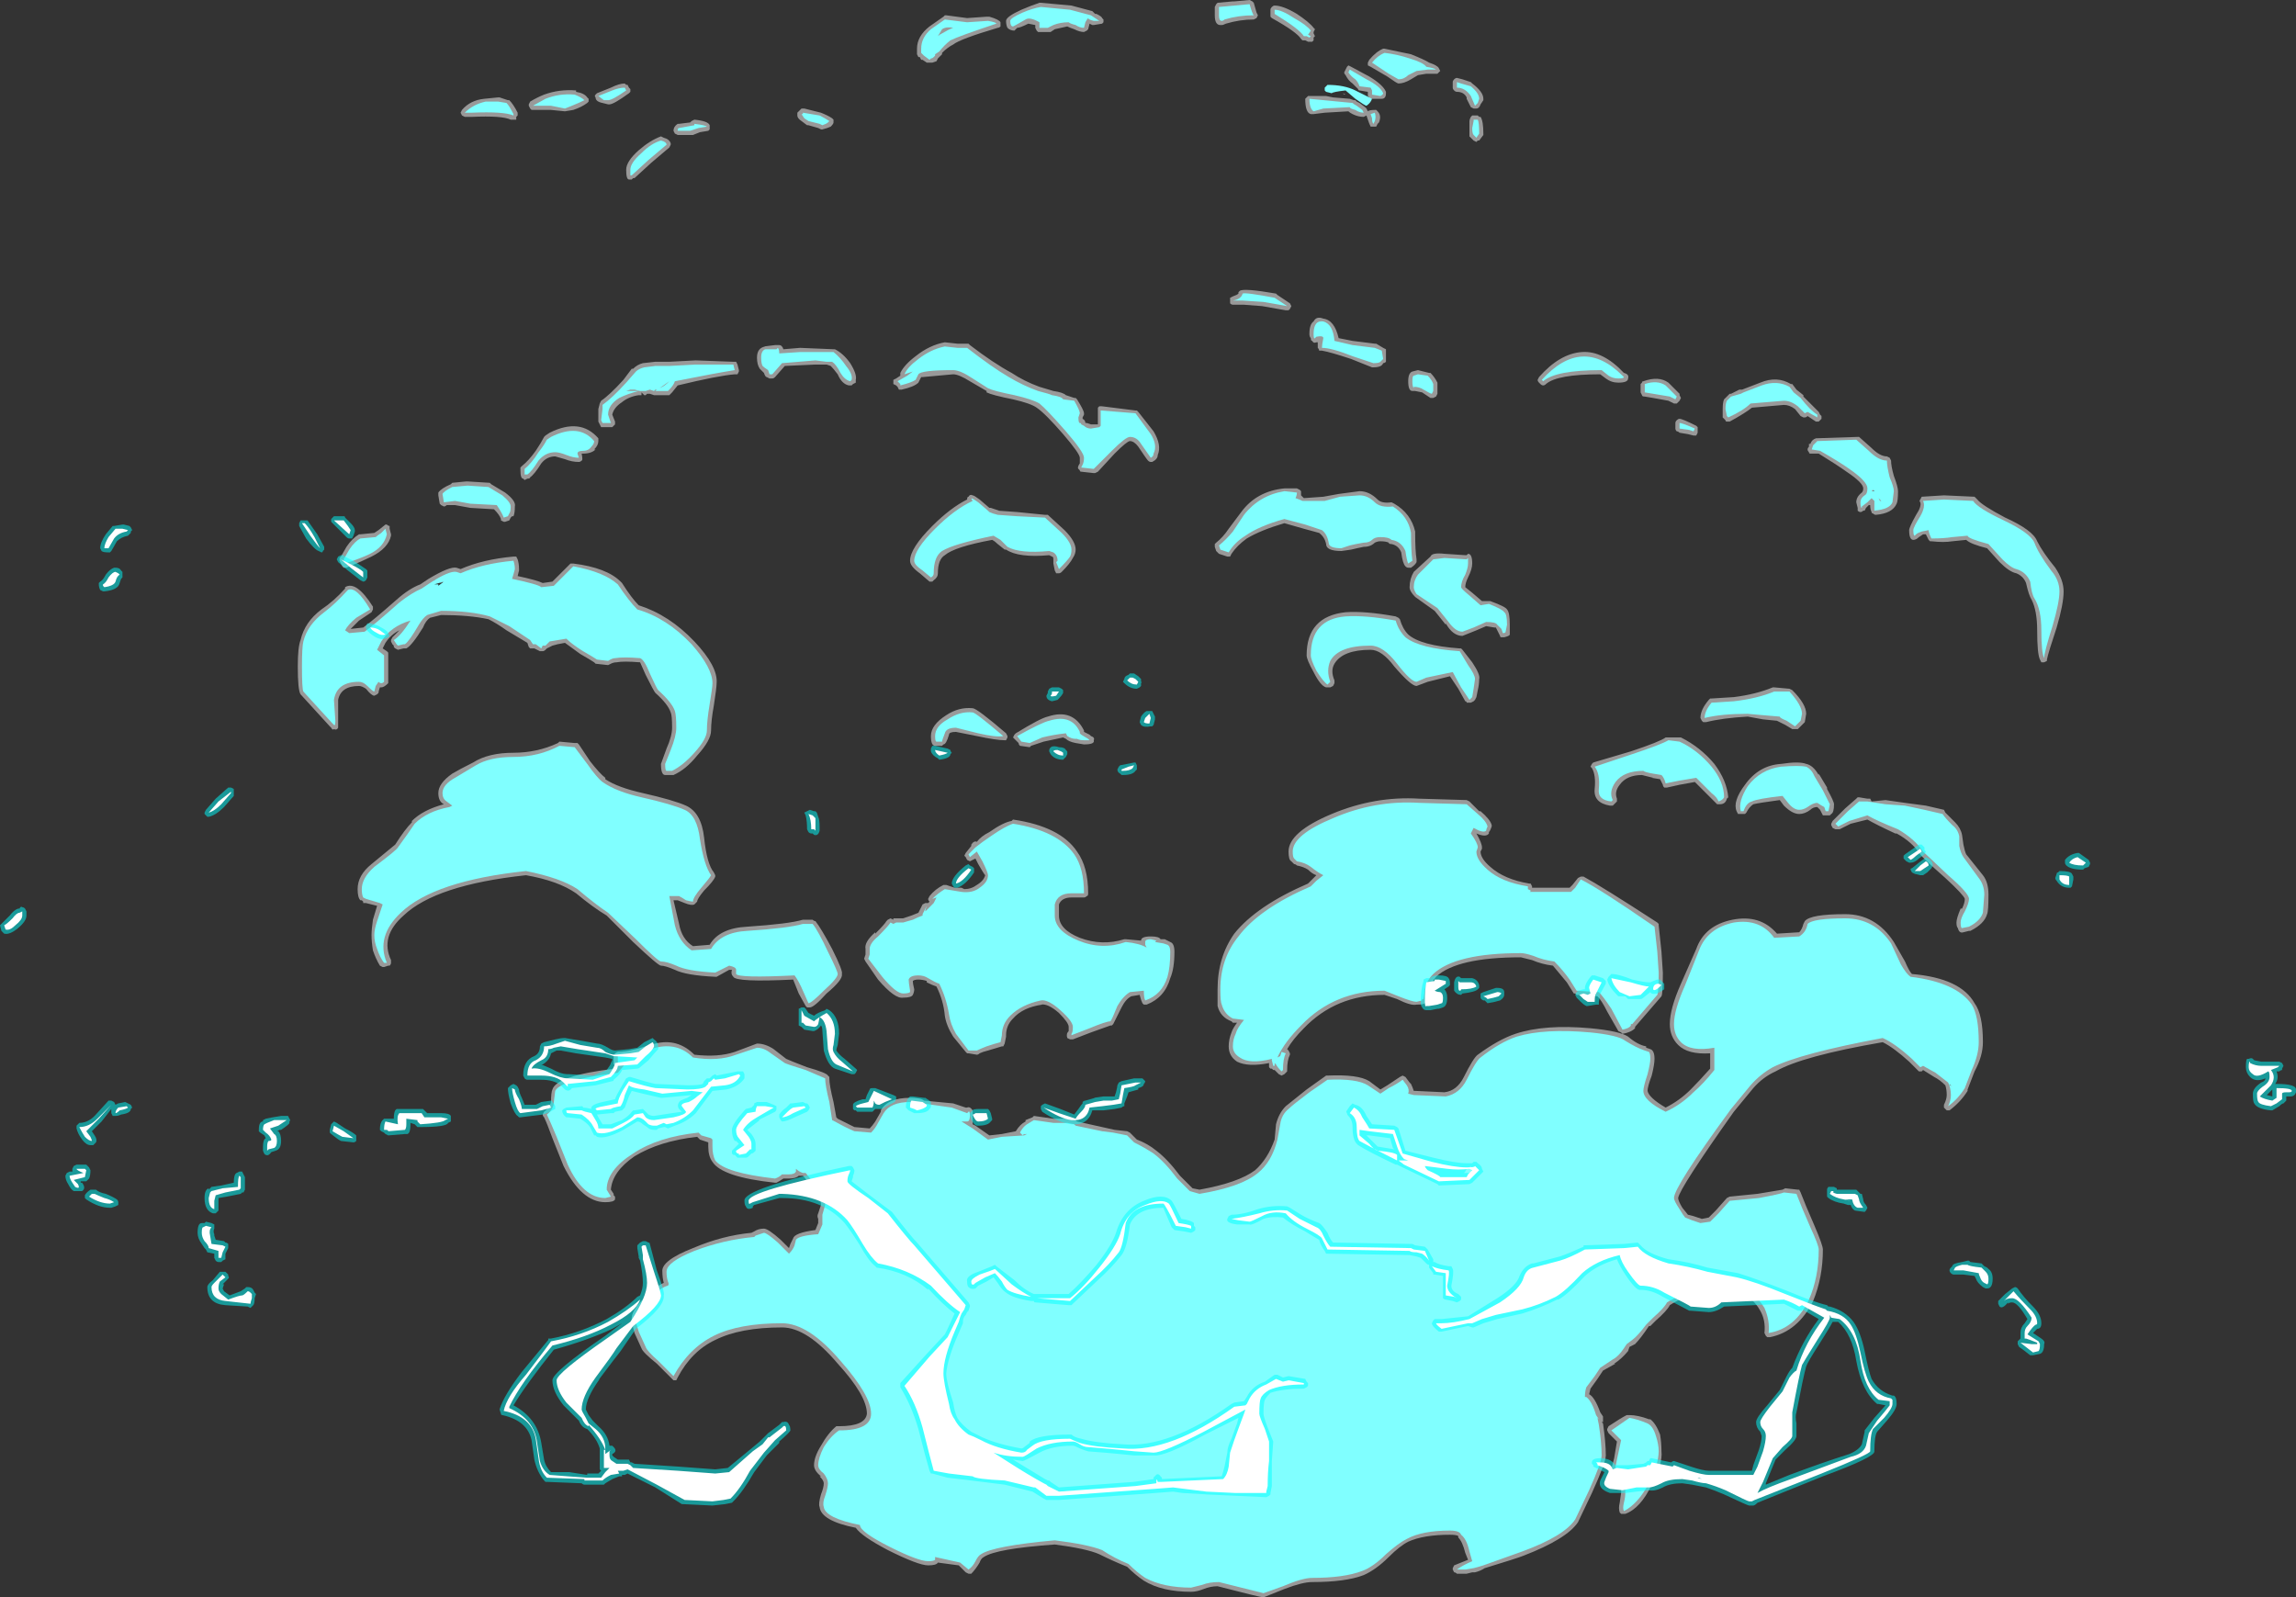 <?xml version="1.0" encoding="UTF-8" standalone="no"?>
<svg xmlns:ffdec="https://www.free-decompiler.com/flash" xmlns:xlink="http://www.w3.org/1999/xlink" ffdec:objectType="shape" height="57.4px" width="82.5px" xmlns="http://www.w3.org/2000/svg">
  <rect width="100%" height="100%" fill="#333333" stroke="none"/>
  <g transform="matrix(1.0, 0.0, 0.0, 1.0, 43.25, 56.85)">
    <path d="M0.4 -56.6 L0.45 -56.7 0.5 -56.75 1.05 -56.8 1.1 -56.8 1.65 -56.85 1.75 -56.8 1.8 -56.75 1.9 -56.4 1.95 -56.3 1.9 -56.2 1.8 -56.15 Q1.3 -56.15 0.8 -56.0 0.7 -55.95 0.65 -55.95 L0.6 -55.95 Q0.4 -55.95 0.4 -56.3 0.4 -56.55 0.4 -56.6 M2.55 -56.65 Q2.85 -56.65 3.35 -56.35 3.8 -56.05 3.95 -55.85 L4.0 -55.8 3.95 -55.7 3.95 -55.65 4.0 -55.55 3.95 -55.5 3.95 -55.4 3.9 -55.35 3.75 -55.35 3.65 -55.4 3.55 -55.4 3.5 -55.45 Q3.35 -55.7 2.45 -56.2 L2.4 -56.25 Q2.4 -56.3 2.4 -56.35 L2.4 -56.5 Q2.4 -56.55 2.45 -56.6 2.5 -56.65 2.55 -56.65 M30.9 -35.6 Q30.9 -35.15 30.65 -34.3 30.35 -33.4 30.3 -33.15 L30.3 -33.1 30.2 -33.05 30.1 -33.05 30.05 -33.15 Q29.95 -33.35 29.95 -34.2 29.95 -34.9 29.75 -35.3 29.65 -35.45 29.55 -35.9 29.45 -36.15 29.2 -36.25 28.95 -36.3 28.6 -36.65 L28.15 -37.15 Q27.55 -37.3 27.4 -37.45 L26.9 -37.4 Q26.6 -37.35 26.15 -37.4 L26.1 -37.4 26.05 -37.45 25.95 -37.65 25.85 -37.65 25.7 -37.55 Q25.6 -37.45 25.5 -37.45 25.35 -37.45 25.35 -37.8 25.35 -37.9 25.6 -38.35 25.8 -38.65 25.75 -38.8 25.7 -38.85 25.75 -38.9 L25.8 -39.0 26.6 -39.05 27.7 -39.0 27.8 -38.9 Q27.95 -38.7 28.8 -38.25 29.8 -37.8 29.95 -37.4 30.15 -37.0 30.6 -36.45 30.9 -36.0 30.9 -35.6 M23.55 -41.15 L24.0 -40.75 Q24.3 -40.45 24.55 -40.45 L24.65 -40.4 24.7 -40.3 Q24.7 -40.1 24.8 -39.75 24.95 -39.35 24.95 -39.2 24.95 -38.85 24.9 -38.75 24.75 -38.4 24.15 -38.35 24.1 -38.35 24.05 -38.4 24.0 -38.4 24.0 -38.45 23.95 -38.55 23.95 -38.7 L23.9 -38.7 23.8 -38.6 23.75 -38.5 23.7 -38.5 Q23.6 -38.4 23.5 -38.5 23.5 -38.55 23.5 -38.6 L23.45 -38.8 Q23.45 -39.0 23.65 -39.15 23.7 -39.2 23.7 -39.3 23.7 -39.5 23.1 -39.9 22.75 -40.15 22.1 -40.55 L21.8 -40.55 Q21.75 -40.55 21.75 -40.6 21.7 -40.65 21.7 -40.7 21.7 -40.75 21.75 -40.8 L21.75 -40.9 21.8 -40.9 Q21.85 -41.05 22.0 -41.1 L23.5 -41.15 23.55 -41.15 M24.0 -39.15 L24.1 -39.15 24.1 -39.25 24.0 -39.15 M12.3 -43.05 Q12.25 -43.0 12.2 -43.0 12.15 -43.0 12.1 -43.05 L12.05 -43.1 Q12.0 -43.15 12.0 -43.2 L12.05 -43.3 Q12.8 -44.15 13.6 -44.2 14.35 -44.25 15.1 -43.45 15.3 -43.4 15.25 -43.25 15.25 -43.1 14.9 -43.1 14.65 -43.1 14.45 -43.25 L14.25 -43.4 Q12.7 -43.4 12.3 -43.05 M15.75 -43.1 Q15.75 -43.15 15.8 -43.15 16.35 -43.35 16.7 -43.1 L17.1 -42.7 17.1 -42.65 17.15 -42.55 17.1 -42.45 17.0 -42.35 Q16.95 -42.35 16.9 -42.35 L16.7 -42.45 16.15 -42.55 15.85 -42.6 Q15.75 -42.6 15.75 -42.65 L15.7 -42.75 15.7 -43.05 15.75 -43.1 M18.7 -42.5 L18.9 -42.7 18.95 -42.7 19.25 -42.85 19.35 -42.85 20.0 -43.1 Q20.6 -43.35 21.1 -43.05 L21.15 -43.05 21.3 -42.85 21.55 -42.65 21.55 -42.6 22.1 -42.05 22.15 -41.95 22.2 -41.9 22.2 -41.8 22.1 -41.7 22.0 -41.7 21.7 -41.9 Q21.65 -41.85 21.6 -41.85 L21.55 -41.85 21.45 -41.9 21.25 -42.15 Q21.05 -42.3 20.85 -42.3 L19.7 -42.2 Q19.45 -42.0 18.9 -41.7 L18.8 -41.7 Q18.75 -41.7 18.75 -41.75 L18.65 -41.85 18.65 -42.15 Q18.65 -42.4 18.7 -42.5 M9.3 -54.0 L9.6 -53.9 9.65 -53.85 Q10.05 -53.55 10.05 -53.3 L10.05 -53.25 9.95 -53.1 Q9.9 -52.95 9.8 -52.95 L9.7 -52.95 9.6 -53.0 9.45 -53.3 9.45 -53.35 Q9.35 -53.55 9.1 -53.55 9.05 -53.55 9.0 -53.6 8.95 -53.65 8.95 -53.7 L8.95 -53.9 Q8.95 -53.95 9.0 -54.0 9.05 -54.05 9.1 -54.05 L9.3 -54.0 M6.5 -55.1 L7.45 -54.9 Q7.95 -54.7 8.1 -54.6 8.4 -54.5 8.45 -54.4 L8.5 -54.3 8.4 -54.2 8.0 -54.2 7.7 -54.15 7.45 -54.0 Q7.2 -53.85 7.0 -53.85 6.95 -53.85 6.6 -54.1 L6.0 -54.45 5.9 -54.5 Q5.9 -54.55 5.9 -54.6 L5.95 -54.7 Q6.2 -55.0 6.45 -55.1 L6.5 -55.1 M5.95 -54.1 Q6.45 -53.8 6.55 -53.55 L6.55 -53.5 Q6.55 -53.3 6.4 -53.3 L6.05 -53.3 Q6.0 -53.3 5.95 -53.3 L5.95 -53.35 5.9 -53.4 5.9 -53.55 5.6 -53.6 Q5.55 -53.6 5.55 -53.65 L5.35 -53.85 Q5.2 -53.95 5.1 -54.15 5.05 -54.2 5.05 -54.25 L5.15 -54.45 5.2 -54.5 5.3 -54.45 5.95 -54.1 M6.25 -52.85 Q6.4 -52.7 6.3 -52.45 L6.25 -52.4 6.2 -52.3 Q6.15 -52.3 6.1 -52.3 6.05 -52.3 6.0 -52.3 5.95 -52.4 5.9 -52.55 L5.85 -52.7 5.75 -52.65 Q5.55 -52.65 5.35 -52.75 5.25 -52.8 5.2 -52.85 L4.35 -52.8 3.95 -52.75 3.85 -52.75 Q3.65 -52.8 3.65 -53.3 L3.75 -53.4 4.4 -53.4 4.65 -53.35 5.25 -53.3 5.4 -53.25 5.45 -53.25 5.5 -53.2 5.6 -53.15 5.8 -53.0 5.85 -52.95 5.9 -52.85 Q5.95 -52.9 6.15 -52.9 L6.2 -52.9 6.25 -52.85 M9.9 -52.65 L9.95 -52.65 Q10.05 -52.5 10.05 -52.05 L10.05 -52.0 9.9 -51.8 9.85 -51.8 9.8 -51.75 9.7 -51.8 9.55 -51.95 Q9.55 -52.0 9.55 -52.25 L9.55 -52.5 Q9.55 -52.55 9.6 -52.65 L9.65 -52.7 9.85 -52.7 9.9 -52.65 M5.0 -53.5 L5.1 -53.45 5.05 -53.45 5.0 -53.5 M1.05 -46.2 Q1.2 -46.25 1.25 -46.3 L1.25 -46.35 1.3 -46.4 Q1.45 -46.5 2.6 -46.3 L2.65 -46.25 3.1 -45.95 3.15 -45.85 3.1 -45.75 3.05 -45.7 2.95 -45.7 2.1 -45.85 1.45 -45.9 1.05 -45.9 Q1.0 -45.9 0.95 -45.95 0.95 -46.0 0.95 -46.05 L0.95 -46.15 1.05 -46.2 M5.35 -44.6 L6.15 -44.5 6.2 -44.5 6.45 -44.35 6.55 -44.3 6.55 -43.85 Q6.5 -43.8 6.45 -43.8 6.4 -43.65 6.1 -43.65 L6.05 -43.65 5.3 -43.95 Q4.55 -44.2 4.25 -44.25 4.2 -44.25 4.15 -44.25 4.15 -44.3 4.1 -44.35 4.1 -44.45 4.1 -44.55 L4.05 -44.55 Q3.95 -44.5 3.9 -44.6 3.85 -44.6 3.85 -44.7 3.8 -44.75 3.8 -44.85 3.8 -45.2 3.95 -45.3 4.05 -45.5 4.3 -45.4 4.7 -45.35 4.85 -44.7 L5.35 -44.6 M8.15 -43.45 Q8.3 -43.3 8.4 -43.1 L8.4 -42.7 8.35 -42.6 8.25 -42.55 8.15 -42.55 7.85 -42.75 7.6 -42.8 7.5 -42.8 Q7.35 -42.8 7.35 -43.15 7.35 -43.45 7.5 -43.5 L7.7 -43.55 8.1 -43.45 8.15 -43.45 M7.6 -37.7 Q7.6 -37.05 7.65 -36.75 L7.65 -36.65 Q7.6 -36.55 7.45 -36.45 L7.35 -36.45 Q7.3 -36.45 7.25 -36.5 7.15 -36.6 7.1 -37.0 7.0 -37.25 6.75 -37.3 6.65 -37.3 6.65 -37.35 6.55 -37.4 6.35 -37.4 6.25 -37.4 6.15 -37.35 6.0 -37.2 5.75 -37.2 5.5 -37.15 5.3 -37.1 L4.95 -37.05 Q4.4 -37.05 4.4 -37.3 4.35 -37.55 4.15 -37.7 L3.6 -37.85 2.9 -38.05 Q2.05 -37.8 1.55 -37.5 1.2 -37.25 1.0 -36.95 L0.95 -36.85 0.85 -36.85 0.55 -36.95 0.45 -37.05 0.4 -37.2 0.4 -37.3 0.45 -37.35 Q0.7 -37.55 0.9 -37.85 L1.35 -38.45 Q1.9 -39.2 2.9 -39.3 L3.35 -39.3 3.45 -39.25 3.5 -39.2 Q3.5 -39.1 3.5 -39.05 L3.6 -38.95 4.3 -39.0 4.85 -39.1 5.6 -39.2 Q5.95 -39.2 6.25 -38.9 6.4 -38.75 6.75 -38.8 L6.85 -38.75 Q7.45 -38.4 7.6 -37.75 L7.6 -37.7 M8.65 -36.95 L9.4 -36.9 9.45 -36.9 9.5 -36.95 Q9.65 -36.95 9.65 -36.6 9.65 -36.4 9.5 -36.1 9.4 -35.9 9.4 -35.75 L9.65 -35.55 10.0 -35.25 10.3 -35.25 Q10.85 -35.05 10.9 -34.95 11.0 -34.85 11.0 -34.4 L11.0 -34.05 Q11.0 -34.0 10.8 -33.95 L10.7 -33.95 Q10.65 -33.95 10.65 -34.0 L10.5 -34.3 10.45 -34.3 10.15 -34.35 9.8 -34.2 9.3 -34.0 Q8.95 -34.0 8.7 -34.45 L8.7 -34.4 8.3 -34.9 7.6 -35.4 Q7.4 -35.6 7.4 -35.75 7.4 -36.05 7.55 -36.3 L8.15 -36.85 Q8.2 -37.0 8.65 -36.95 M3.7 -33.3 Q3.7 -34.7 5.1 -34.85 5.8 -34.9 6.9 -34.7 L7.0 -34.65 7.05 -34.6 Q7.15 -34.25 7.35 -34.05 7.8 -33.65 9.2 -33.55 L9.25 -33.55 9.3 -33.5 9.65 -33.05 Q9.95 -32.6 9.9 -32.45 9.9 -32.25 9.85 -32.05 L9.8 -31.8 9.75 -31.7 9.7 -31.65 9.6 -31.6 9.45 -31.6 Q9.45 -31.65 9.4 -31.65 L9.15 -32.1 8.85 -32.55 8.05 -32.35 7.65 -32.2 Q7.45 -32.2 6.85 -32.9 6.4 -33.5 6.0 -33.5 5.0 -33.5 4.7 -33.0 4.55 -32.75 4.7 -32.4 L4.7 -32.3 4.65 -32.2 4.55 -32.15 4.4 -32.15 Q4.2 -32.2 3.95 -32.7 3.7 -33.15 3.7 -33.3 M17.6 -41.2 L17.4 -41.25 17.1 -41.3 Q17.05 -41.35 17.0 -41.35 16.95 -41.4 16.95 -41.45 L16.95 -41.65 Q16.95 -41.7 17.0 -41.75 17.05 -41.8 17.1 -41.8 17.2 -41.8 17.7 -41.55 L17.75 -41.5 17.75 -41.3 17.7 -41.2 17.6 -41.2 M13.95 -29.25 L13.9 -29.3 13.95 -29.4 14.0 -29.45 15.35 -29.85 Q16.4 -30.2 16.6 -30.35 16.65 -30.35 16.7 -30.35 L17.15 -30.35 Q17.85 -30.0 18.35 -29.4 18.8 -28.8 18.85 -28.2 L18.8 -28.15 Q18.75 -27.95 18.55 -27.95 L18.45 -27.95 18.15 -28.25 Q17.85 -28.55 17.65 -28.75 L17.1 -28.65 16.65 -28.55 16.55 -28.55 Q16.5 -28.6 16.5 -28.65 L16.4 -28.85 16.1 -28.9 16.15 -28.9 15.75 -29.0 Q15.2 -29.0 14.95 -28.65 14.75 -28.4 14.85 -28.15 L14.85 -28.05 14.7 -27.9 14.6 -27.9 Q14.0 -28.0 14.05 -28.5 14.1 -29.0 13.95 -29.25 M21.15 -32.05 Q21.65 -31.55 21.65 -31.2 L21.6 -30.9 21.35 -30.65 21.25 -30.65 Q21.2 -30.65 21.15 -30.65 L20.9 -30.8 Q20.7 -30.9 20.6 -30.95 L20.1 -31.0 19.55 -31.1 Q18.65 -31.05 18.05 -30.9 L17.95 -30.9 17.9 -30.95 17.85 -31.05 Q17.85 -31.35 18.15 -31.7 L18.2 -31.75 18.25 -31.75 19.05 -31.8 Q19.85 -31.9 20.45 -32.15 L20.5 -32.15 21.05 -32.1 21.15 -32.05 M19.45 -28.65 Q19.95 -29.35 20.75 -29.4 21.4 -29.5 21.65 -29.4 21.9 -29.35 22.1 -29.0 L22.1 -29.05 22.4 -28.55 22.4 -28.5 Q22.65 -28.05 22.65 -27.95 22.65 -27.65 22.55 -27.6 L22.5 -27.55 22.25 -27.55 22.15 -27.75 22.05 -27.85 Q21.9 -27.85 21.8 -27.75 21.6 -27.6 21.4 -27.6 21.15 -27.6 20.85 -27.9 L20.7 -28.1 Q19.95 -28.0 19.75 -27.95 19.6 -27.85 19.5 -27.65 L19.45 -27.6 19.2 -27.6 19.15 -27.7 Q19.0 -28.05 19.45 -28.65 M23.05 -27.8 L23.45 -28.15 23.5 -28.2 23.55 -28.2 23.85 -28.15 23.95 -28.15 24.0 -28.05 24.5 -28.1 25.2 -28.0 25.95 -27.9 26.6 -27.75 26.65 -27.65 Q26.75 -27.55 27.0 -27.3 27.2 -27.1 27.25 -26.85 L27.3 -26.5 Q27.35 -26.25 27.4 -26.15 L28.0 -25.4 Q28.2 -25.15 28.2 -24.7 28.2 -24.1 28.15 -24.0 28.05 -23.65 27.55 -23.4 L27.5 -23.4 27.3 -23.35 Q27.15 -23.3 27.1 -23.5 27.05 -23.55 27.05 -23.7 27.05 -23.85 27.2 -24.2 L27.25 -24.2 Q27.35 -24.4 27.35 -24.55 27.3 -24.7 26.65 -25.3 25.8 -26.05 25.75 -26.15 25.45 -26.6 24.9 -26.9 L24.85 -26.9 Q24.2 -27.2 23.85 -27.4 L23.25 -27.25 22.85 -27.05 22.7 -27.05 22.6 -27.1 22.55 -27.2 22.55 -27.25 22.6 -27.35 23.05 -27.8 M19.0 -23.8 Q20.0 -24.0 20.6 -23.3 L21.4 -23.35 Q21.5 -23.45 21.55 -23.65 L21.6 -23.75 Q21.8 -24.0 23.05 -24.0 24.15 -24.0 24.8 -23.0 L25.2 -22.3 Q25.35 -21.95 25.45 -21.85 27.2 -21.7 27.7 -20.8 28.0 -20.4 28.0 -19.4 28.0 -18.9 27.7 -18.35 L27.45 -17.7 27.45 -17.65 Q27.2 -17.25 26.8 -16.95 L26.7 -16.95 26.6 -17.05 26.6 -17.15 Q26.7 -17.35 26.7 -17.5 26.7 -17.7 26.65 -17.85 26.45 -18.05 26.25 -18.15 L25.85 -18.4 25.8 -18.35 25.7 -18.35 25.35 -18.7 Q24.8 -19.2 24.4 -19.4 21.5 -18.9 20.55 -18.35 20.1 -18.15 19.75 -17.75 L19.05 -16.9 Q17.1 -14.15 17.05 -13.8 17.05 -13.7 17.2 -13.45 L17.4 -13.2 17.6 -13.15 17.9 -13.05 18.15 -13.1 18.4 -13.35 18.8 -13.8 18.9 -13.85 19.9 -13.95 20.8 -14.1 20.9 -14.15 21.35 -14.1 21.4 -14.1 21.45 -14.0 Q21.6 -13.6 21.95 -12.8 22.25 -12.1 22.25 -11.95 22.25 -10.95 21.9 -10.1 21.35 -9.0 20.35 -8.8 L20.25 -8.8 20.2 -8.85 20.15 -8.95 Q20.2 -9.4 20.0 -9.75 19.7 -10.3 19.0 -10.55 17.5 -10.45 16.75 -9.95 16.65 -9.75 16.25 -9.4 L16.05 -9.2 16.0 -9.2 Q15.7 -8.75 15.5 -8.55 L15.3 -8.45 15.25 -8.3 Q15.0 -8.0 14.75 -7.85 L14.8 -7.85 14.35 -7.6 14.15 -7.3 13.9 -6.95 13.85 -6.75 Q14.05 -6.65 14.25 -6.1 L14.35 -5.95 14.35 -5.75 14.3 -5.75 14.35 -5.7 Q14.45 -5.0 14.45 -4.55 14.45 -4.3 13.95 -3.2 L13.45 -2.15 Q13.05 -1.55 11.5 -0.95 11.25 -0.85 10.1 -0.5 9.95 -0.4 9.75 -0.35 L9.65 -0.35 9.45 -0.3 9.1 -0.3 Q9.05 -0.35 9.0 -0.35 L8.95 -0.45 8.95 -0.5 9.0 -0.6 9.5 -0.8 9.4 -1.05 Q9.3 -1.45 9.15 -1.6 L9.15 -1.65 Q9.1 -1.7 8.85 -1.7 7.9 -1.7 7.35 -1.45 7.05 -1.3 6.65 -0.9 6.2 -0.45 5.75 -0.25 5.1 0.0 3.9 0.0 3.55 0.0 2.9 0.25 L2.15 0.55 Q2.05 0.55 0.5 0.15 0.25 0.15 0.0 0.25 -0.25 0.35 -0.45 0.35 -1.5 0.35 -2.15 -0.05 -2.45 -0.25 -2.75 -0.55 -3.25 -0.75 -3.75 -1.0 -4.2 -1.2 -5.35 -1.35 -7.45 -1.2 -7.9 -0.9 -8.0 -0.85 -8.05 -0.7 -8.2 -0.45 -8.35 -0.3 L-8.45 -0.3 -8.55 -0.35 -8.8 -0.6 -9.55 -0.7 Q-9.6 -0.6 -9.9 -0.6 -10.25 -0.6 -11.35 -1.15 -12.3 -1.65 -12.5 -1.95 -13.75 -2.2 -13.8 -2.7 -13.85 -2.8 -13.75 -3.15 -13.65 -3.4 -13.65 -3.55 -13.65 -3.65 -13.8 -3.8 L-13.75 -3.8 Q-14.0 -4.0 -14.0 -4.2 -14.0 -4.5 -13.75 -4.9 -13.5 -5.35 -13.2 -5.6 L-13.1 -5.6 Q-12.15 -5.6 -12.1 -6.05 -12.1 -6.7 -13.15 -7.85 -14.25 -9.15 -15.15 -9.15 -16.65 -9.15 -17.55 -8.7 -18.4 -8.3 -18.9 -7.35 L-18.95 -7.25 -19.05 -7.25 -19.15 -7.35 Q-19.25 -7.45 -19.65 -7.85 -20.15 -8.25 -20.2 -8.4 L-20.45 -8.95 Q-20.55 -9.3 -20.55 -9.4 -20.6 -9.75 -20.05 -10.25 -19.65 -10.65 -19.4 -10.75 -19.45 -10.95 -19.45 -11.15 -19.5 -11.55 -18.35 -12.0 -17.3 -12.45 -16.25 -12.55 L-16.15 -12.6 Q-16.0 -12.7 -15.8 -12.7 -15.65 -12.7 -15.2 -12.3 L-14.9 -12.0 -14.85 -12.15 -14.75 -12.35 Q-14.7 -12.55 -13.95 -12.65 L-13.85 -12.9 -13.85 -13.05 Q-13.9 -13.15 -13.85 -13.25 L-13.75 -13.55 Q-13.75 -13.8 -14.0 -14.1 L-14.35 -14.55 -14.4 -14.6 -14.55 -14.6 Q-14.65 -14.5 -14.9 -14.5 L-15.1 -14.5 Q-15.25 -14.4 -15.35 -14.35 L-15.4 -14.35 Q-17.3 -14.55 -17.65 -15.1 -17.8 -15.3 -17.8 -15.65 L-17.8 -15.8 -18.1 -15.9 -18.2 -16.0 Q-19.55 -15.85 -20.45 -15.3 -21.25 -14.75 -21.3 -14.1 L-21.2 -13.95 -21.2 -13.9 -21.15 -13.85 -21.15 -13.75 Q-21.2 -13.65 -21.5 -13.65 -22.35 -13.65 -23.0 -14.95 L-23.4 -15.95 Q-23.6 -16.5 -23.7 -16.7 -23.75 -16.75 -23.75 -16.8 L-23.7 -16.9 Q-23.5 -17.05 -23.45 -17.25 -23.45 -17.6 -23.4 -17.7 -23.25 -18.2 -21.15 -18.45 L-21.05 -18.5 -21.1 -18.55 -21.2 -18.6 -21.2 -18.9 -21.15 -19.0 -21.05 -19.05 Q-20.8 -19.05 -20.4 -19.15 L-19.7 -19.35 Q-18.9 -19.55 -18.3 -18.95 -17.45 -18.85 -16.85 -19.05 L-16.05 -19.35 Q-15.75 -19.35 -15.45 -19.15 L-15.0 -18.8 Q-14.9 -18.75 -14.25 -18.5 -13.55 -18.3 -13.5 -18.2 L-13.45 -18.15 -13.45 -18.1 Q-13.45 -17.85 -13.3 -17.25 L-13.2 -16.7 -13.15 -16.65 Q-12.85 -16.5 -12.55 -16.35 L-12.0 -16.3 Q-11.9 -16.4 -11.8 -16.55 L-11.6 -16.9 -11.6 -16.95 Q-11.35 -17.4 -10.55 -17.4 -10.15 -17.4 -10.05 -17.3 L-9.0 -17.2 -8.55 -17.05 -8.5 -17.05 Q-8.4 -17.1 -8.3 -16.95 L-8.3 -16.75 Q-8.3 -16.55 -8.3 -16.45 L-8.2 -16.4 -7.7 -16.05 -7.25 -16.1 -6.75 -16.2 Q-6.6 -16.45 -6.4 -16.55 L-6.4 -16.6 -6.15 -16.7 -6.1 -16.75 -5.4 -16.65 -4.85 -16.65 -4.65 -16.6 Q-4.6 -16.6 -4.55 -16.55 L-3.2 -16.25 -2.75 -16.2 -2.65 -16.15 -2.4 -15.9 Q-2.0 -15.75 -1.7 -15.5 -1.3 -15.2 -0.85 -14.6 L-0.4 -14.15 -0.15 -14.1 Q1.25 -14.35 1.85 -14.8 2.3 -15.2 2.55 -15.9 L2.6 -16.45 Q2.7 -16.85 2.95 -17.1 L3.7 -17.7 4.4 -18.2 4.45 -18.2 Q5.55 -18.25 5.95 -18.0 L6.35 -17.7 6.6 -17.85 Q6.9 -18.05 7.05 -18.15 L7.15 -18.2 7.25 -18.15 7.4 -17.95 7.45 -17.9 Q7.5 -17.8 7.55 -17.65 L7.6 -17.65 8.65 -17.6 Q9.1 -17.65 9.35 -18.15 9.7 -18.85 9.85 -18.95 10.6 -19.5 11.2 -19.7 12.25 -20.05 13.9 -19.9 14.95 -19.8 15.25 -19.6 15.6 -19.3 15.9 -19.25 L15.9 -19.2 16.05 -19.15 Q16.2 -19.1 16.2 -18.8 16.2 -18.6 16.1 -18.2 15.95 -17.8 15.95 -17.65 16.0 -17.4 16.6 -17.05 17.1 -17.3 17.5 -17.7 17.8 -18.0 18.2 -18.45 L18.2 -19.0 Q17.4 -18.95 17.05 -19.3 16.75 -19.6 16.75 -20.05 16.75 -20.6 17.15 -21.5 L17.7 -22.75 Q18.0 -23.6 19.0 -23.8 M13.25 -25.05 L13.45 -25.3 13.55 -25.35 13.65 -25.35 Q14.3 -25.0 16.3 -23.7 L16.35 -23.65 16.35 -23.6 16.45 -22.65 16.5 -21.9 Q16.5 -21.15 16.45 -21.05 L15.5 -19.95 15.5 -19.9 Q15.35 -19.75 15.05 -19.7 L15.0 -19.75 14.9 -19.8 14.5 -20.5 Q14.3 -20.9 14.15 -21.05 L13.4 -21.1 13.35 -21.15 13.3 -21.15 13.05 -21.55 12.55 -22.15 Q12.15 -22.2 11.8 -22.35 L11.4 -22.45 Q9.1 -22.45 8.35 -21.75 8.15 -21.5 8.05 -21.25 L8.0 -20.9 8.0 -20.8 7.95 -20.8 Q7.9 -20.75 7.65 -20.75 7.45 -20.7 6.95 -20.95 L6.5 -21.1 Q4.75 -21.1 3.6 -19.9 3.2 -19.5 3.0 -19.15 L3.05 -19.1 3.1 -19.0 3.1 -18.95 Q3.0 -18.75 3.0 -18.4 L3.0 -18.35 2.9 -18.25 2.8 -18.2 2.7 -18.25 2.55 -18.4 2.5 -18.4 2.45 -18.45 2.4 -18.45 2.35 -18.5 2.35 -18.65 Q1.6 -18.5 1.2 -18.7 0.9 -18.9 0.9 -19.25 0.9 -19.5 1.0 -19.75 1.05 -19.9 1.2 -20.1 L1.05 -20.1 1.0 -20.15 Q0.6 -20.3 0.5 -20.7 0.5 -20.85 0.5 -21.3 0.5 -22.45 1.1 -23.3 1.9 -24.3 3.75 -25.1 L4.05 -25.4 Q3.9 -25.45 3.75 -25.6 3.6 -25.7 3.35 -25.75 3.3 -25.8 3.25 -25.8 L3.15 -25.9 Q3.05 -25.95 3.05 -26.25 3.05 -26.95 4.6 -27.6 6.15 -28.25 7.75 -28.15 L9.45 -28.1 9.55 -28.05 9.9 -27.7 9.95 -27.7 Q10.3 -27.4 10.35 -27.2 L10.35 -27.15 Q10.3 -27.0 10.25 -26.95 L10.25 -26.9 Q10.15 -26.75 9.8 -26.9 10.0 -26.55 10.0 -26.4 L10.0 -26.35 9.95 -26.25 Q9.95 -26.0 10.3 -25.7 10.8 -25.25 11.7 -25.1 L11.75 -25.1 11.8 -25.0 11.8 -24.95 13.15 -24.95 13.25 -25.05 M16.05 -5.85 Q16.25 -5.7 16.4 -5.3 16.45 -5.0 16.45 -4.7 16.5 -4.25 16.1 -3.5 15.7 -2.65 15.15 -2.45 L15.0 -2.45 14.95 -2.5 Q14.9 -2.65 14.95 -2.85 L15.0 -3.2 15.0 -3.4 Q14.95 -3.5 14.7 -3.5 14.65 -3.5 14.6 -3.5 L14.55 -3.6 14.55 -3.65 Q14.6 -3.9 14.75 -4.45 L14.85 -5.05 14.55 -5.35 14.5 -5.45 14.5 -5.5 14.55 -5.6 Q15.0 -5.9 15.2 -6.0 L15.3 -6.0 Q15.6 -6.0 16.0 -5.85 L16.05 -5.85 M13.7 -6.05 L13.85 -6.15 13.8 -6.15 13.7 -6.1 13.7 -6.05 M26.9 -17.9 L26.8 -17.9 26.8 -17.85 26.9 -17.9 M-5.85 -56.75 L-4.75 -56.65 -4.0 -56.45 -3.9 -56.35 -3.85 -56.35 Q-3.65 -56.25 -3.65 -56.2 L-3.6 -56.15 -3.6 -56.05 -3.65 -56.0 -3.95 -55.95 -4.0 -55.95 -4.1 -56.0 -4.15 -55.8 -4.2 -55.75 -4.3 -55.7 Q-4.45 -55.7 -4.65 -55.8 -4.8 -55.85 -4.9 -55.9 L-5.35 -55.8 -5.5 -55.7 -5.95 -55.7 -6.0 -55.75 -6.05 -55.85 -6.05 -55.95 -6.3 -56.0 Q-6.6 -55.85 -6.7 -55.85 L-6.8 -55.75 Q-6.95 -55.75 -7.05 -55.85 -7.1 -55.95 -7.1 -56.1 -7.1 -56.25 -6.55 -56.5 -6.2 -56.65 -5.9 -56.75 L-5.85 -56.75 M-8.65 -55.75 L-8.7 -55.8 -8.7 -55.6 -8.65 -55.6 -8.65 -55.75 M-7.8 -56.25 L-7.7 -56.25 Q-7.35 -56.15 -7.3 -56.05 L-7.3 -55.9 Q-7.35 -55.85 -7.4 -55.85 -8.75 -55.45 -9.0 -55.25 -9.2 -55.15 -9.4 -54.95 L-9.4 -54.9 -9.55 -54.75 -9.6 -54.65 -9.75 -54.6 -9.95 -54.6 -10.1 -54.7 -10.15 -54.7 -10.2 -54.8 -10.25 -54.8 -10.3 -54.9 -10.3 -55.1 Q-10.3 -55.55 -9.85 -55.9 L-9.35 -56.25 -9.3 -56.3 -9.25 -56.3 -8.5 -56.2 -7.8 -56.25 M-8.85 -44.5 L-8.45 -44.5 -8.4 -44.45 Q-7.55 -43.8 -6.9 -43.45 -6.45 -43.15 -5.9 -42.95 L-5.4 -42.8 Q-5.05 -42.75 -4.95 -42.65 L-4.65 -42.55 -4.6 -42.55 -4.55 -42.5 Q-4.3 -42.1 -4.3 -42.0 L-4.3 -41.95 -4.35 -41.85 -4.35 -41.8 Q-4.25 -41.75 -4.25 -41.65 L-4.2 -41.65 -4.05 -41.6 -3.8 -41.6 -3.8 -42.2 -3.75 -42.25 -3.65 -42.25 -2.45 -42.1 -2.4 -42.1 -2.35 -42.05 -1.8 -41.35 Q-1.5 -40.85 -1.65 -40.5 -1.65 -40.35 -1.85 -40.25 L-1.9 -40.25 Q-1.95 -40.25 -2.0 -40.3 -2.05 -40.35 -2.35 -40.8 -2.5 -41.0 -2.65 -41.0 -2.75 -41.0 -3.2 -40.55 L-3.8 -39.9 -3.9 -39.85 -3.95 -39.85 -4.4 -39.9 Q-4.45 -39.9 -4.45 -39.95 L-4.5 -40.0 Q-4.55 -40.05 -4.45 -40.2 L-4.45 -40.4 Q-4.45 -40.55 -5.05 -41.25 -5.7 -42.0 -6.0 -42.2 -6.2 -42.35 -6.85 -42.5 -7.6 -42.65 -7.8 -42.75 L-7.8 -42.8 -8.4 -43.15 Q-8.8 -43.4 -9.0 -43.4 L-10.1 -43.3 -10.15 -43.3 -10.25 -43.1 Q-10.4 -42.95 -10.85 -42.85 L-10.95 -42.85 -11.0 -42.95 -11.05 -43.0 -11.15 -43.05 Q-11.15 -43.1 -11.15 -43.2 L-11.05 -43.25 -10.9 -43.35 -10.9 -43.45 Q-10.75 -43.75 -10.35 -44.05 -9.85 -44.45 -9.3 -44.55 L-8.85 -44.5 M-14.5 -52.9 L-14.45 -52.95 -14.35 -52.95 -13.75 -52.8 Q-13.5 -52.7 -13.35 -52.6 L-13.3 -52.55 -13.3 -52.45 Q-13.3 -52.4 -13.4 -52.3 -13.5 -52.25 -13.7 -52.2 L-13.75 -52.2 -13.85 -52.25 -14.2 -52.35 -14.25 -52.35 -14.45 -52.5 Q-14.6 -52.6 -14.6 -52.7 L-14.6 -52.8 -14.5 -52.9 M-21.85 -53.45 L-21.8 -53.5 -21.3 -53.7 Q-21.0 -53.85 -20.8 -53.85 L-20.75 -53.8 -20.7 -53.8 -20.65 -53.7 -20.6 -53.65 -20.6 -53.55 -20.65 -53.5 Q-21.2 -53.1 -21.35 -53.1 L-21.4 -53.1 -21.6 -53.15 Q-21.85 -53.2 -21.85 -53.35 -21.9 -53.4 -21.85 -53.45 M-22.15 -53.15 Q-22.35 -53.0 -22.65 -52.9 L-22.95 -52.85 -23.45 -52.9 -24.15 -52.9 -24.2 -52.95 -24.25 -53.05 -24.25 -53.1 -24.2 -53.2 Q-23.95 -53.35 -23.7 -53.45 -23.15 -53.65 -22.55 -53.6 L-22.55 -53.55 Q-22.25 -53.5 -22.15 -53.35 L-22.1 -53.3 Q-22.1 -53.25 -22.1 -53.2 L-22.15 -53.15 M-20.5 -50.45 L-20.55 -50.4 -20.65 -50.4 Q-20.75 -50.4 -20.75 -50.75 -20.75 -51.05 -20.3 -51.45 -19.9 -51.8 -19.5 -51.95 L-19.4 -51.9 Q-19.2 -51.85 -19.15 -51.7 L-19.15 -51.65 -19.2 -51.55 -19.85 -51.0 -20.45 -50.45 -20.5 -50.45 M-17.75 -52.3 Q-17.75 -52.25 -17.75 -52.2 L-17.8 -52.15 -18.1 -52.1 -18.35 -52.0 -18.9 -52.0 -19.0 -52.05 -19.05 -52.15 Q-19.05 -52.3 -18.9 -52.4 L-18.85 -52.4 -18.45 -52.45 -18.4 -52.5 -18.3 -52.55 Q-17.8 -52.5 -17.75 -52.35 L-17.75 -52.3 M-20.55 -43.6 L-20.5 -43.6 Q-20.35 -43.75 -20.15 -43.8 L-19.7 -43.85 -19.2 -43.85 -18.25 -43.9 -16.9 -43.85 -16.8 -43.85 -16.75 -43.75 -16.7 -43.55 -16.7 -43.5 -16.75 -43.4 -16.85 -43.4 Q-17.45 -43.35 -18.9 -43.0 L-19.1 -42.75 -19.2 -42.65 -19.75 -42.65 -19.9 -42.7 -20.0 -42.7 -20.05 -42.65 -20.1 -42.65 -20.2 -42.75 -20.2 -42.65 Q-20.25 -42.65 -20.3 -42.65 -20.65 -42.6 -20.9 -42.4 -21.2 -42.2 -21.25 -41.95 L-21.15 -41.7 Q-21.15 -41.65 -21.15 -41.6 L-21.25 -41.5 -21.65 -41.5 -21.75 -41.7 -21.75 -42.15 -21.7 -42.35 -21.65 -42.45 Q-21.35 -42.65 -20.85 -43.2 L-20.55 -43.6 M-15.25 -44.45 Q-15.15 -44.45 -15.1 -44.3 L-14.5 -44.35 -13.3 -44.3 -13.25 -44.3 Q-12.95 -44.15 -12.7 -43.8 -12.45 -43.4 -12.5 -43.2 L-12.5 -43.1 -12.6 -43.05 -12.65 -43.0 -12.75 -43.0 Q-13.0 -43.05 -13.15 -43.4 -13.3 -43.6 -13.4 -43.7 L-13.55 -43.75 -13.95 -43.75 -15.05 -43.7 -15.4 -43.3 Q-15.45 -43.25 -15.5 -43.25 L-15.6 -43.25 -15.7 -43.3 Q-15.75 -43.3 -15.8 -43.45 L-15.95 -43.6 Q-16.05 -43.75 -16.05 -44.0 -16.05 -44.35 -15.75 -44.4 L-15.8 -44.4 -15.4 -44.45 -15.25 -44.45 M-21.75 -41.0 Q-21.75 -40.85 -21.9 -40.7 L-21.85 -40.7 Q-22.0 -40.55 -22.3 -40.55 L-22.35 -40.55 Q-22.3 -40.3 -22.35 -40.3 -22.4 -40.25 -22.45 -40.25 -22.7 -40.25 -22.95 -40.35 L-23.3 -40.45 Q-23.6 -40.45 -23.8 -40.2 -24.05 -39.8 -24.2 -39.7 -24.2 -39.65 -24.3 -39.65 L-24.4 -39.6 -24.45 -39.65 Q-24.55 -39.65 -24.55 -39.95 L-24.55 -40.05 -24.5 -40.1 Q-24.25 -40.3 -24.0 -40.65 -23.8 -40.95 -23.7 -41.15 L-23.65 -41.2 -23.5 -41.3 Q-22.4 -41.85 -21.75 -41.1 L-21.75 -41.0 M-20.9 -35.9 Q-20.55 -35.35 -20.3 -35.1 -19.2 -34.75 -18.3 -33.8 -17.45 -32.9 -17.5 -32.3 -17.5 -32.15 -17.6 -31.5 -17.7 -30.95 -17.7 -30.6 -17.7 -30.25 -18.2 -29.7 -18.6 -29.2 -19.05 -29.0 L-19.35 -29.0 Q-19.5 -29.0 -19.5 -29.4 L-19.3 -29.95 Q-19.1 -30.4 -19.1 -30.7 -19.1 -31.15 -19.15 -31.25 -19.25 -31.55 -19.7 -31.95 -19.75 -32.0 -20.05 -32.6 L-20.25 -33.05 Q-20.85 -33.1 -21.1 -33.05 -21.2 -33.05 -21.3 -33.0 L-21.4 -32.95 -21.85 -33.0 -21.9 -33.05 Q-22.05 -33.15 -22.4 -33.35 L-22.95 -33.75 Q-23.25 -33.7 -23.4 -33.65 L-23.6 -33.55 -23.65 -33.5 Q-23.7 -33.45 -23.75 -33.45 L-23.85 -33.45 -24.05 -33.55 -24.2 -33.55 -24.25 -33.6 -24.3 -33.75 -25.05 -34.2 Q-25.4 -34.45 -25.7 -34.6 -26.4 -34.75 -27.4 -34.75 L-27.8 -34.65 Q-27.95 -34.55 -28.05 -34.3 -28.45 -33.65 -28.65 -33.55 L-28.75 -33.55 -28.95 -33.5 -29.05 -33.55 -29.1 -33.6 -29.1 -33.65 -29.15 -33.7 -29.2 -33.8 -29.2 -33.85 -29.15 -33.95 -28.9 -34.2 Q-29.2 -34.05 -29.4 -33.75 L-29.5 -33.55 -29.35 -33.45 -29.3 -33.4 -29.3 -32.3 Q-29.45 -32.15 -29.55 -32.15 L-29.6 -32.15 Q-29.65 -32.0 -29.65 -31.95 L-29.7 -31.9 -29.8 -31.85 Q-29.9 -31.85 -30.1 -32.1 -30.25 -32.2 -30.35 -32.2 -31.0 -32.2 -31.1 -31.7 L-31.1 -30.7 Q-31.15 -30.6 -31.25 -30.65 -31.3 -30.6 -31.35 -30.7 L-31.4 -30.75 -32.45 -31.9 Q-32.55 -32.05 -32.55 -32.9 -32.55 -33.6 -32.45 -33.85 -32.3 -34.5 -31.7 -34.95 -31.25 -35.25 -30.85 -35.7 L-30.85 -35.75 Q-30.45 -36.0 -29.85 -35.05 L-29.85 -34.95 -29.9 -34.85 -30.35 -34.55 -30.65 -34.25 -30.2 -34.3 Q-29.85 -34.55 -29.0 -35.3 -28.55 -35.7 -28.15 -35.85 L-27.85 -36.05 Q-27.1 -36.5 -26.85 -36.45 L-26.7 -36.4 Q-25.9 -36.75 -24.8 -36.85 L-24.7 -36.85 -24.65 -36.75 Q-24.6 -36.6 -24.6 -36.4 L-24.6 -36.35 -24.65 -36.15 Q-23.95 -36.0 -23.75 -35.9 L-23.4 -35.95 -22.75 -36.6 -22.65 -36.6 Q-21.45 -36.45 -20.95 -35.95 L-20.9 -35.9 M-22.05 -29.5 Q-21.7 -29.05 -21.5 -28.9 L-21.5 -28.85 Q-21.05 -28.55 -20.15 -28.35 -19.05 -28.1 -18.6 -27.9 -18.05 -27.65 -17.95 -26.75 -17.85 -25.8 -17.6 -25.5 L-17.55 -25.4 -17.55 -25.35 Q-17.6 -25.2 -17.95 -24.85 -18.2 -24.55 -18.2 -24.45 L-18.3 -24.35 Q-18.4 -24.3 -18.65 -24.4 L-18.9 -24.5 -19.05 -24.5 -18.85 -23.65 Q-18.75 -23.1 -18.35 -22.85 L-17.75 -22.9 Q-17.4 -23.5 -16.4 -23.55 -14.9 -23.65 -14.4 -23.8 L-14.05 -23.8 Q-14.0 -23.75 -13.95 -23.75 -13.75 -23.5 -13.35 -22.75 -12.95 -21.95 -13.0 -21.85 -12.95 -21.65 -13.55 -21.15 -14.0 -20.65 -14.15 -20.65 L-14.25 -20.65 -14.3 -20.7 -14.55 -21.15 -14.75 -21.65 Q-16.8 -21.55 -16.9 -21.75 -17.0 -21.85 -16.95 -22.0 L-17.05 -22.0 -17.5 -21.75 -17.55 -21.75 Q-18.6 -21.8 -19.0 -22.0 -19.35 -22.15 -19.5 -22.15 -19.6 -22.15 -20.5 -23.0 L-21.45 -23.95 Q-21.95 -24.25 -22.55 -24.75 -23.2 -25.2 -24.35 -25.4 -27.6 -25.05 -28.75 -23.95 -29.6 -23.2 -29.2 -22.35 -29.2 -22.3 -29.2 -22.25 -29.2 -22.2 -29.25 -22.15 L-29.3 -22.15 -29.45 -22.1 -29.5 -22.1 -29.6 -22.15 Q-29.75 -22.4 -29.85 -22.7 -29.9 -23.0 -29.9 -23.25 -29.9 -23.45 -29.85 -23.8 L-29.7 -24.3 -30.1 -24.4 -30.2 -24.4 -30.2 -24.45 -30.25 -24.5 -30.3 -24.5 Q-30.4 -24.6 -30.4 -24.9 -30.4 -25.4 -29.9 -25.8 L-29.05 -26.5 Q-28.7 -27.05 -28.45 -27.3 L-28.45 -27.35 Q-28.05 -27.75 -27.3 -27.95 -27.5 -28.05 -27.5 -28.35 -27.5 -28.7 -27.0 -29.05 -26.75 -29.2 -26.25 -29.45 -25.7 -29.8 -24.8 -29.8 -23.95 -29.8 -23.2 -30.15 L-23.15 -30.2 -22.6 -30.15 -22.5 -30.15 -22.45 -30.1 -22.05 -29.5 M-5.6 -38.35 L-5.0 -37.8 Q-4.6 -37.4 -4.6 -37.1 -4.6 -36.95 -4.7 -36.8 -4.8 -36.6 -5.1 -36.3 -5.15 -36.25 -5.2 -36.25 L-5.3 -36.25 -5.35 -36.35 -5.4 -36.6 -5.4 -36.75 Q-5.4 -36.85 -5.45 -36.85 L-5.55 -36.9 Q-6.65 -36.8 -7.1 -37.1 L-7.15 -37.1 -7.4 -37.3 Q-7.5 -37.4 -7.6 -37.45 -8.95 -37.2 -9.3 -36.9 -9.55 -36.75 -9.55 -36.25 -9.55 -36.1 -9.7 -36.0 L-9.75 -35.95 -9.85 -35.95 -10.2 -36.25 Q-10.55 -36.5 -10.55 -36.7 -10.55 -37.15 -9.75 -37.95 -9.1 -38.6 -8.5 -38.9 -8.5 -39.0 -8.45 -39.0 -8.4 -39.1 -8.3 -39.05 -8.25 -39.05 -8.05 -38.9 L-7.7 -38.6 -7.65 -38.6 -7.35 -38.5 -7.4 -38.5 -6.7 -38.45 -5.7 -38.35 -5.6 -38.35 M-9.25 -31.15 Q-8.8 -31.45 -8.3 -31.4 -8.15 -31.4 -7.1 -30.5 L-7.05 -30.4 -7.05 -30.35 -7.1 -30.25 -7.15 -30.25 Q-7.45 -30.25 -8.15 -30.4 L-8.9 -30.55 Q-9.15 -30.55 -9.15 -30.45 -9.25 -30.1 -9.35 -30.1 L-9.4 -30.05 -9.65 -30.05 Q-9.8 -30.05 -9.8 -30.4 -9.8 -30.8 -9.25 -31.15 M-6.8 -30.3 L-6.85 -30.35 -6.8 -30.45 -6.75 -30.5 Q-5.85 -31.05 -5.6 -31.1 -4.7 -31.4 -4.3 -30.6 L-4.3 -30.55 -4.1 -30.45 -4.05 -30.4 Q-3.9 -30.35 -3.95 -30.25 -3.9 -30.1 -4.3 -30.1 L-4.6 -30.15 Q-4.85 -30.2 -4.95 -30.3 L-5.05 -30.35 -5.75 -30.2 -6.2 -30.05 -6.25 -30.0 -6.6 -30.05 Q-6.65 -30.1 -6.65 -30.15 L-6.8 -30.3 M-25.3 -53.35 L-25.0 -53.25 -24.95 -53.25 Q-24.8 -53.1 -24.65 -52.8 -24.65 -52.75 -24.65 -52.7 L-24.7 -52.65 -24.7 -52.55 Q-24.75 -52.55 -24.8 -52.55 L-24.9 -52.55 Q-25.2 -52.7 -26.3 -52.65 L-26.55 -52.65 -26.65 -52.7 -26.7 -52.8 -26.65 -52.9 Q-26.35 -53.25 -25.85 -53.3 L-25.35 -53.35 -25.3 -53.35 M-25.6 -39.45 L-25.1 -39.15 Q-24.7 -38.85 -24.75 -38.65 -24.75 -38.4 -24.8 -38.3 L-24.85 -38.3 -24.9 -38.25 -24.95 -38.15 -25.1 -38.1 -25.15 -38.1 -25.25 -38.15 -25.25 -38.2 Q-25.3 -38.35 -25.5 -38.55 L-26.35 -38.6 -26.9 -38.7 -27.2 -38.7 Q-27.25 -38.65 -27.3 -38.65 L-27.4 -38.7 -27.45 -38.75 -27.5 -39.05 -27.5 -39.15 Q-27.4 -39.3 -27.05 -39.45 L-27.0 -39.5 -26.5 -39.55 -26.45 -39.55 -25.65 -39.5 -25.6 -39.45 M-27.6 -35.7 L-27.25 -35.8 -27.4 -36.05 -27.5 -36.0 -27.4 -35.95 -27.4 -35.9 -27.35 -35.9 -27.55 -35.95 -27.5 -36.0 -27.65 -36.0 -27.65 -35.85 -27.6 -35.7 M-29.65 -37.8 L-29.4 -38.0 -29.35 -38.0 Q-29.3 -37.95 -29.25 -37.95 L-29.25 -37.85 -29.2 -37.65 -29.2 -37.6 Q-29.3 -37.15 -29.9 -36.85 -30.2 -36.7 -30.8 -36.45 L-30.9 -36.45 -30.95 -36.5 -31.05 -36.7 -31.05 -36.8 -31.0 -36.85 -30.8 -37.2 Q-30.6 -37.5 -30.35 -37.65 L-30.3 -37.65 -29.8 -37.7 -29.65 -37.8 M-4.2 -24.65 Q-4.25 -24.6 -4.3 -24.6 L-4.75 -24.6 Q-5.1 -24.6 -5.2 -24.35 L-5.2 -23.95 Q-5.2 -23.45 -4.45 -23.15 -3.65 -22.85 -2.85 -23.1 L-2.8 -23.1 -2.25 -23.05 Q-2.25 -23.2 -1.9 -23.2 -1.6 -23.2 -1.55 -23.1 L-1.4 -23.1 -1.2 -23.0 Q-1.05 -22.95 -1.05 -22.65 -1.05 -22.05 -1.2 -21.7 -1.4 -21.0 -2.05 -20.75 L-2.15 -20.75 -2.2 -20.8 Q-2.25 -20.9 -2.3 -21.1 L-2.6 -21.05 Q-2.8 -20.95 -2.95 -20.65 -3.2 -20.15 -3.25 -20.05 L-3.3 -20.0 -3.35 -20.0 -4.05 -19.75 -4.7 -19.5 -4.8 -19.5 -4.9 -19.55 Q-4.95 -19.7 -4.85 -19.8 L-4.85 -19.95 Q-4.85 -20.1 -5.2 -20.45 -5.6 -20.8 -5.85 -20.75 L-5.8 -20.75 Q-6.5 -20.65 -6.85 -20.25 -7.1 -20.0 -7.1 -19.65 L-7.1 -19.6 -7.15 -19.35 -7.2 -19.25 -7.25 -19.25 -7.75 -19.1 Q-7.95 -19.05 -8.05 -19.0 -8.1 -18.95 -8.15 -18.95 L-8.45 -19.0 -8.5 -19.0 -8.55 -19.05 -9.0 -19.6 Q-9.25 -20.0 -9.3 -20.35 -9.35 -20.9 -9.6 -21.4 -9.75 -21.45 -9.95 -21.55 L-9.95 -21.6 Q-10.1 -21.65 -10.25 -21.65 -10.4 -21.65 -10.45 -21.6 -10.45 -21.5 -10.4 -21.3 -10.4 -21.2 -10.45 -21.1 -10.5 -21.0 -10.8 -21.0 -11.1 -20.95 -11.7 -21.65 L-12.15 -22.3 -12.2 -22.4 -12.15 -22.55 -12.15 -22.75 Q-12.2 -23.0 -11.8 -23.35 L-11.8 -23.3 Q-11.45 -23.65 -11.4 -23.75 L-11.35 -23.8 -11.25 -23.85 -11.15 -23.8 -11.15 -23.85 -10.8 -23.85 -10.5 -23.95 -10.25 -24.05 -10.1 -24.35 -10.0 -24.4 -9.9 -24.4 -9.85 -24.45 Q-9.9 -24.5 -9.9 -24.55 L-9.85 -24.65 Q-9.65 -24.9 -9.35 -25.05 L-9.25 -25.05 -8.95 -24.95 -8.7 -24.95 -8.6 -24.9 Q-8.35 -24.9 -8.15 -25.05 -7.9 -25.2 -7.85 -25.4 -7.9 -25.45 -8.1 -25.8 L-8.2 -26.0 -8.4 -25.9 -8.5 -25.95 -8.55 -26.05 -8.6 -26.1 -8.55 -26.2 -8.35 -26.45 -8.35 -26.5 Q-8.25 -26.65 -8.15 -26.6 -8.0 -26.8 -7.7 -26.95 -7.2 -27.3 -6.9 -27.35 L-6.85 -27.4 Q-5.15 -27.15 -4.55 -26.25 -4.15 -25.7 -4.15 -24.75 -4.15 -24.65 -4.2 -24.65" fill="#ffffff" fill-opacity="0.502" fill-rule="evenodd" stroke="none"/>
    <path d="M1.65 -56.7 Q1.75 -56.35 1.8 -56.3 1.25 -56.3 0.75 -56.15 0.7 -56.1 0.65 -56.1 0.55 -56.1 0.55 -56.3 L0.55 -56.6 1.65 -56.7 M30.45 -36.35 Q30.75 -36.0 30.75 -35.6 30.75 -35.2 30.5 -34.35 30.2 -33.4 30.2 -33.2 30.1 -33.4 30.1 -34.2 30.1 -34.95 29.85 -35.35 29.75 -35.5 29.7 -35.95 29.55 -36.3 29.2 -36.4 29.0 -36.45 28.7 -36.75 L28.2 -37.3 Q27.45 -37.5 27.45 -37.6 L26.9 -37.55 Q26.6 -37.5 26.15 -37.5 26.05 -37.7 26.05 -37.8 L25.8 -37.75 Q25.65 -37.7 25.6 -37.65 L25.55 -37.6 Q25.5 -37.6 25.5 -37.8 25.5 -37.9 25.75 -38.3 25.95 -38.65 25.85 -38.85 L26.6 -38.9 27.65 -38.85 Q27.8 -38.6 28.75 -38.15 29.7 -37.7 29.85 -37.35 30.0 -36.95 30.45 -36.35 M23.85 -39.3 Q23.85 -39.55 23.2 -40.0 22.85 -40.25 22.15 -40.65 L21.85 -40.7 21.9 -40.85 22.05 -41.0 23.45 -41.05 23.9 -40.65 Q24.25 -40.3 24.55 -40.3 24.55 -40.1 24.65 -39.7 24.8 -39.35 24.8 -39.2 L24.75 -38.8 Q24.65 -38.55 24.1 -38.5 24.1 -38.6 24.1 -38.8 L24.1 -38.85 24.0 -38.95 23.85 -38.8 23.65 -38.65 23.65 -38.6 Q23.6 -38.6 23.6 -38.8 23.6 -38.95 23.75 -39.05 23.85 -39.1 23.85 -39.3 M24.05 -39.25 L24.0 -39.2 24.1 -39.2 24.05 -39.25 M24.6 -39.2 L24.6 -39.2 M24.35 -38.85 L24.25 -38.95 24.3 -38.85 24.35 -38.85 M12.2 -43.15 L12.15 -43.2 Q13.6 -44.8 15.05 -43.35 L15.1 -43.3 Q15.1 -43.25 14.9 -43.25 14.7 -43.25 14.55 -43.35 L14.3 -43.55 Q12.65 -43.55 12.2 -43.15 M15.85 -43.05 Q16.3 -43.2 16.6 -43.0 L17.0 -42.6 16.95 -42.5 16.75 -42.6 15.85 -42.75 15.85 -43.05 M19.3 -42.7 L19.4 -42.75 20.05 -43.0 Q20.6 -43.2 21.05 -42.95 L21.2 -42.75 21.45 -42.55 Q21.8 -42.1 22.05 -41.95 L22.05 -41.85 21.7 -42.05 21.6 -42.0 21.35 -42.25 Q21.1 -42.45 20.85 -42.45 L19.65 -42.35 Q19.4 -42.1 18.85 -41.85 L18.8 -41.9 18.75 -42.15 Q18.75 -42.35 18.8 -42.45 L18.95 -42.6 19.3 -42.7 M9.85 -53.15 Q9.8 -53.1 9.75 -53.05 L9.6 -53.4 Q9.4 -53.7 9.1 -53.7 L9.1 -53.9 9.25 -53.85 9.6 -53.75 Q9.9 -53.5 9.9 -53.3 L9.85 -53.15 M6.65 -54.2 L6.05 -54.6 Q6.25 -54.85 6.5 -54.95 6.95 -54.9 7.4 -54.75 7.9 -54.6 8.0 -54.45 8.3 -54.4 8.35 -54.35 L8.05 -54.35 7.65 -54.3 7.35 -54.15 Q7.2 -54.0 7.0 -54.0 L6.65 -54.2 M6.35 -53.4 L6.05 -53.45 6.05 -53.6 6.0 -53.7 5.6 -53.75 Q5.55 -53.9 5.45 -54.0 5.3 -54.1 5.2 -54.25 L5.25 -54.35 Q5.6 -54.15 5.85 -54.0 6.35 -53.75 6.45 -53.5 6.45 -53.45 6.35 -53.4 M6.15 -52.8 Q6.2 -52.65 6.15 -52.5 L6.1 -52.4 Q6.05 -52.45 6.05 -52.6 L6.0 -52.75 6.15 -52.8 M9.7 -52.5 L9.7 -52.55 9.85 -52.55 Q9.9 -52.45 9.9 -52.05 L9.8 -51.9 9.7 -52.0 Q9.65 -52.05 9.65 -52.25 L9.7 -52.5 M5.85 -53.05 Q5.8 -53.05 5.45 -53.3 L5.1 -53.6 Q4.65 -53.55 4.6 -53.5 L4.4 -53.55 4.35 -53.6 4.35 -53.7 4.45 -53.8 Q5.05 -53.8 5.45 -53.6 L6.05 -53.3 Q6.0 -53.15 5.85 -53.05 M3.7 -55.55 L3.6 -55.55 Q3.45 -55.8 2.55 -56.35 L2.55 -56.5 Q2.8 -56.5 3.25 -56.2 3.7 -55.95 3.85 -55.75 L3.75 -55.6 3.85 -55.55 3.8 -55.5 3.7 -55.55 M5.35 -53.15 Q5.4 -53.1 5.5 -53.05 L5.7 -52.9 5.75 -52.8 Q5.6 -52.8 5.45 -52.9 5.25 -52.95 5.25 -53.0 L4.3 -52.95 3.95 -52.85 Q3.8 -52.95 3.8 -53.3 L5.35 -53.15 M1.4 -46.05 L1.05 -46.05 Q1.35 -46.1 1.4 -46.3 1.5 -46.35 2.55 -46.15 L3.0 -45.85 2.15 -46.0 1.4 -46.05 M5.35 -44.45 L6.15 -44.35 6.4 -44.25 6.45 -43.95 6.35 -43.85 Q6.3 -43.8 6.1 -43.8 L5.35 -44.05 Q4.6 -44.35 4.25 -44.35 4.25 -44.45 4.3 -44.7 4.3 -44.8 4.05 -44.75 L4.0 -44.7 Q3.95 -44.65 3.95 -44.85 3.95 -45.35 4.3 -45.3 4.65 -45.2 4.7 -44.6 L5.35 -44.45 M7.7 -43.4 L8.05 -43.35 Q8.2 -43.2 8.25 -43.05 L8.25 -42.8 8.2 -42.7 Q8.15 -42.7 7.9 -42.85 7.75 -42.95 7.55 -42.95 L7.55 -42.9 Q7.5 -42.95 7.5 -43.15 7.5 -43.35 7.55 -43.35 L7.7 -43.4 M6.8 -38.65 Q7.35 -38.3 7.45 -37.7 7.45 -37.05 7.5 -36.7 L7.35 -36.6 Q7.3 -36.7 7.25 -37.05 7.1 -37.4 6.75 -37.45 6.65 -37.55 6.35 -37.55 6.15 -37.55 6.05 -37.45 5.95 -37.35 5.75 -37.35 5.45 -37.3 5.25 -37.25 L4.95 -37.15 Q4.55 -37.15 4.5 -37.3 4.45 -37.65 4.25 -37.8 L3.65 -38.0 2.9 -38.2 Q2.0 -37.95 1.5 -37.6 1.1 -37.35 0.9 -37.0 L0.6 -37.1 0.55 -37.25 Q0.8 -37.45 1.05 -37.75 L1.45 -38.35 Q2.0 -39.05 2.9 -39.2 L3.35 -39.15 Q3.35 -39.05 3.3 -38.95 3.45 -38.9 3.55 -38.85 L4.35 -38.85 4.9 -39.0 5.6 -39.05 Q5.9 -39.05 6.15 -38.8 6.35 -38.6 6.8 -38.65 M8.65 -36.8 L9.45 -36.75 9.5 -36.8 9.5 -36.6 Q9.5 -36.45 9.4 -36.2 9.25 -35.95 9.25 -35.75 9.25 -35.7 9.55 -35.45 L9.95 -35.1 10.25 -35.15 Q10.75 -34.95 10.8 -34.85 10.9 -34.8 10.9 -34.4 L10.85 -34.15 Q10.85 -34.1 10.75 -34.1 L10.7 -34.25 10.55 -34.4 Q10.5 -34.5 10.15 -34.5 L9.7 -34.3 9.3 -34.15 Q9.05 -34.15 8.8 -34.5 L8.4 -35.0 7.65 -35.5 Q7.55 -35.65 7.55 -35.75 7.55 -36.0 7.7 -36.2 L8.25 -36.75 8.65 -36.8 M3.85 -33.3 Q3.85 -34.6 5.1 -34.7 5.8 -34.75 6.9 -34.55 7.0 -34.2 7.25 -33.95 7.75 -33.55 9.2 -33.45 L9.5 -32.95 Q9.75 -32.6 9.75 -32.45 L9.7 -32.1 9.65 -31.8 9.55 -31.7 9.25 -32.15 8.95 -32.7 8.0 -32.5 7.65 -32.35 Q7.45 -32.35 6.95 -33.0 6.45 -33.65 6.0 -33.65 4.85 -33.65 4.55 -33.1 4.4 -32.75 4.55 -32.35 L4.45 -32.25 Q4.3 -32.35 4.05 -32.75 3.85 -33.15 3.85 -33.3 M17.45 -41.4 L17.1 -41.45 17.1 -41.65 Q17.2 -41.65 17.65 -41.45 L17.6 -41.35 17.45 -41.4 M14.05 -29.3 L15.4 -29.75 Q16.45 -30.1 16.7 -30.25 L17.1 -30.2 Q17.75 -29.9 18.25 -29.3 18.7 -28.75 18.7 -28.2 18.65 -28.1 18.5 -28.05 18.45 -28.2 18.25 -28.35 L17.7 -28.9 17.1 -28.8 16.6 -28.7 Q16.55 -28.9 16.45 -29.0 L16.15 -29.05 Q15.85 -29.1 15.8 -29.15 15.1 -29.15 14.8 -28.75 14.55 -28.4 14.7 -28.1 L14.65 -28.05 Q14.15 -28.1 14.2 -28.5 14.25 -29.05 14.05 -29.3 M21.05 -32.0 Q21.5 -31.5 21.5 -31.2 L21.45 -30.95 21.25 -30.75 20.95 -30.95 Q20.7 -31.05 20.7 -31.1 L20.1 -31.15 19.55 -31.2 Q18.6 -31.2 18.0 -31.05 18.0 -31.3 18.25 -31.6 L19.05 -31.65 Q19.9 -31.75 20.5 -32.0 L21.05 -32.0 M21.65 -29.3 Q21.85 -29.2 21.95 -28.95 L22.25 -28.45 22.5 -27.95 22.45 -27.7 22.35 -27.7 22.3 -27.85 Q22.2 -27.9 22.05 -28.0 21.9 -28.0 21.7 -27.85 21.55 -27.75 21.4 -27.75 21.2 -27.75 21.0 -28.0 L20.8 -28.25 Q19.9 -28.15 19.7 -28.05 19.5 -28.0 19.4 -27.7 L19.3 -27.7 Q19.2 -28.05 19.55 -28.6 20.0 -29.2 20.75 -29.3 21.4 -29.35 21.65 -29.3 M22.7 -27.25 L23.15 -27.7 23.55 -28.05 23.85 -28.05 24.5 -27.95 25.2 -27.9 25.9 -27.75 26.55 -27.6 Q26.65 -27.45 26.9 -27.2 27.1 -27.05 27.15 -26.8 L27.15 -26.45 Q27.2 -26.2 27.3 -26.05 L27.85 -25.3 Q28.05 -25.05 28.05 -24.7 L28.0 -24.05 Q27.9 -23.75 27.5 -23.55 L27.25 -23.5 Q27.2 -23.5 27.2 -23.7 27.2 -23.85 27.35 -24.1 27.5 -24.4 27.5 -24.55 27.5 -24.75 26.75 -25.4 25.95 -26.15 25.85 -26.25 25.55 -26.7 24.95 -27.05 24.2 -27.35 23.85 -27.55 L23.2 -27.35 22.8 -27.15 22.7 -27.25 M19.05 -23.7 Q20.0 -23.85 20.5 -23.15 L21.4 -23.2 Q21.65 -23.35 21.7 -23.65 21.9 -23.85 23.05 -23.85 24.1 -23.85 24.7 -22.95 L25.05 -22.2 Q25.25 -21.85 25.4 -21.75 27.05 -21.55 27.6 -20.75 27.85 -20.35 27.85 -19.4 27.85 -18.95 27.6 -18.4 L27.35 -17.75 Q27.1 -17.35 26.75 -17.1 26.85 -17.3 26.85 -17.5 26.85 -17.75 26.75 -17.95 L26.3 -18.3 25.85 -18.55 25.75 -18.5 25.45 -18.8 Q24.85 -19.35 24.4 -19.55 21.45 -19.0 20.45 -18.5 20.0 -18.25 19.65 -17.85 L18.95 -17.0 Q16.9 -14.2 16.9 -13.8 16.9 -13.7 17.1 -13.4 17.25 -13.15 17.3 -13.1 L17.55 -13.0 17.85 -12.9 18.2 -12.95 18.5 -13.25 18.9 -13.7 19.95 -13.8 Q20.75 -13.95 20.85 -14.0 L21.3 -13.95 Q21.45 -13.55 21.8 -12.75 22.1 -12.1 22.1 -11.95 22.1 -10.95 21.75 -10.15 21.25 -9.1 20.3 -8.95 20.35 -9.4 20.15 -9.85 19.8 -10.45 19.05 -10.7 17.45 -10.55 16.65 -10.05 16.55 -9.85 16.15 -9.5 L15.9 -9.25 Q15.6 -8.85 15.4 -8.7 L15.2 -8.55 15.1 -8.4 Q14.9 -8.1 14.7 -8.0 L14.25 -7.7 14.05 -7.4 13.75 -7.0 Q13.7 -6.85 13.7 -6.65 L13.75 -6.65 Q13.95 -6.5 14.1 -6.0 L14.2 -5.85 14.15 -5.9 14.2 -5.65 Q14.3 -5.0 14.3 -4.55 14.3 -4.3 13.85 -3.3 13.4 -2.35 13.35 -2.25 12.95 -1.65 11.45 -1.1 L10.05 -0.6 Q9.9 -0.55 9.7 -0.5 L9.4 -0.45 9.1 -0.45 Q9.3 -0.6 9.65 -0.75 L9.55 -1.1 Q9.45 -1.55 9.25 -1.7 9.2 -1.85 8.85 -1.85 7.85 -1.85 7.3 -1.55 7.0 -1.4 6.55 -1.0 6.1 -0.55 5.7 -0.4 5.05 -0.15 3.9 -0.15 3.55 -0.15 2.85 0.15 L2.15 0.4 0.55 0.0 Q0.2 0.0 -0.05 0.1 L-0.45 0.2 Q-1.45 0.2 -2.1 -0.15 -2.4 -0.35 -2.7 -0.65 -3.2 -0.85 -3.65 -1.15 -4.15 -1.35 -5.35 -1.5 -7.55 -1.3 -8.0 -1.0 -8.1 -0.95 -8.2 -0.75 -8.3 -0.55 -8.45 -0.45 L-8.75 -0.7 -9.65 -0.9 -9.65 -0.8 Q-9.7 -0.75 -9.9 -0.75 -10.25 -0.75 -11.25 -1.25 -12.35 -1.8 -12.35 -2.05 -13.6 -2.3 -13.65 -2.7 -13.7 -2.85 -13.6 -3.1 -13.5 -3.4 -13.5 -3.55 -13.5 -3.7 -13.65 -3.9 -13.85 -4.05 -13.85 -4.2 -13.85 -4.45 -13.65 -4.85 -13.4 -5.25 -13.1 -5.45 -11.95 -5.45 -11.95 -6.05 -11.95 -6.7 -13.05 -7.95 -14.2 -9.3 -15.15 -9.3 -16.7 -9.3 -17.6 -8.85 -18.5 -8.4 -19.05 -7.4 L-19.6 -7.95 Q-20.0 -8.3 -20.05 -8.45 L-20.3 -9.0 Q-20.4 -9.3 -20.4 -9.4 -20.4 -9.7 -19.95 -10.15 -19.5 -10.6 -19.25 -10.65 -19.2 -10.7 -19.25 -10.8 -19.3 -10.95 -19.3 -11.15 -19.3 -11.5 -18.3 -11.9 -17.25 -12.3 -16.15 -12.4 L-16.1 -12.45 -15.8 -12.55 Q-15.7 -12.55 -15.3 -12.2 L-14.9 -11.8 Q-14.75 -11.95 -14.7 -12.1 L-14.65 -12.3 Q-14.55 -12.45 -13.85 -12.5 L-13.7 -12.85 -13.7 -13.2 -13.6 -13.55 Q-13.6 -13.85 -13.9 -14.2 L-14.3 -14.7 -14.4 -14.7 Q-14.55 -14.75 -14.65 -14.85 -14.65 -14.8 -14.65 -14.75 -14.7 -14.65 -14.9 -14.65 L-15.15 -14.65 Q-15.25 -14.55 -15.4 -14.5 -17.2 -14.7 -17.55 -15.15 -17.65 -15.35 -17.65 -15.65 L-17.65 -15.9 -17.7 -15.95 -18.05 -16.05 -18.15 -16.15 Q-19.6 -16.0 -20.5 -15.4 -21.45 -14.8 -21.45 -14.1 L-21.3 -13.85 -21.5 -13.8 Q-22.3 -13.8 -22.85 -15.0 L-23.25 -16.0 Q-23.5 -16.6 -23.6 -16.8 -23.35 -17.0 -23.35 -17.25 L-23.3 -17.65 Q-23.1 -18.05 -21.05 -18.3 L-20.8 -18.6 -20.85 -18.6 -21.05 -18.65 -21.05 -18.9 Q-20.75 -18.9 -20.35 -19.0 L-19.7 -19.2 Q-18.9 -19.4 -18.35 -18.85 -17.45 -18.7 -16.8 -18.95 L-16.05 -19.2 Q-15.8 -19.2 -15.55 -19.0 L-15.05 -18.65 Q-14.95 -18.6 -14.3 -18.4 L-13.6 -18.1 Q-13.6 -17.85 -13.45 -17.25 L-13.35 -16.6 -13.25 -16.55 Q-12.9 -16.35 -12.55 -16.2 L-11.95 -16.15 Q-11.8 -16.3 -11.7 -16.5 L-11.5 -16.85 Q-11.25 -17.25 -10.55 -17.25 -10.2 -17.25 -10.1 -17.2 L-9.05 -17.05 -8.5 -16.85 -8.45 -16.9 Q-8.4 -16.95 -8.4 -16.75 -8.4 -16.55 -8.5 -16.55 L-8.7 -16.55 -8.3 -16.3 -7.75 -15.9 -7.25 -16.0 -6.45 -16.05 -6.35 -16.1 Q-6.5 -16.1 -6.5 -16.05 L-6.6 -16.15 Q-6.5 -16.35 -6.35 -16.45 L-6.1 -16.6 -5.4 -16.5 -4.9 -16.5 -4.65 -16.45 -4.6 -16.4 -3.65 -16.2 -3.25 -16.15 -2.75 -16.05 -2.5 -15.8 Q-2.1 -15.6 -1.8 -15.4 -1.4 -15.1 -0.95 -14.5 L-0.5 -14.05 -0.15 -13.95 Q1.35 -14.2 1.95 -14.7 2.45 -15.1 2.65 -15.9 L2.75 -16.45 Q2.8 -16.8 3.05 -17.0 3.2 -17.15 3.8 -17.6 L4.45 -18.05 Q5.5 -18.1 5.9 -17.85 L6.35 -17.55 6.65 -17.75 Q6.95 -17.9 7.15 -18.05 L7.3 -17.85 Q7.4 -17.7 7.35 -17.55 L7.55 -17.5 8.7 -17.45 Q9.2 -17.55 9.45 -18.05 9.8 -18.75 9.95 -18.85 10.65 -19.4 11.25 -19.6 12.25 -19.9 13.9 -19.75 14.9 -19.65 15.15 -19.45 15.55 -19.2 15.85 -19.1 L16.0 -19.05 Q16.05 -19.0 16.05 -18.8 16.05 -18.65 15.95 -18.25 15.8 -17.8 15.8 -17.65 15.8 -17.3 16.6 -16.9 17.15 -17.15 17.6 -17.6 17.95 -17.9 18.35 -18.4 L18.35 -19.2 Q17.5 -19.05 17.15 -19.4 16.9 -19.65 16.9 -20.05 16.9 -20.55 17.3 -21.45 L17.8 -22.7 Q18.1 -23.5 19.05 -23.7 M11.65 -24.9 L11.75 -24.85 Q11.75 -24.8 11.7 -24.8 L13.2 -24.8 13.35 -24.95 13.55 -25.25 Q14.25 -24.9 16.2 -23.55 L16.3 -22.65 16.35 -21.9 Q16.35 -21.2 16.3 -21.1 L15.4 -20.05 15.35 -20.05 15.35 -20.0 Q15.3 -19.9 15.05 -19.85 L14.65 -20.6 Q14.35 -21.05 14.2 -21.2 L13.4 -21.25 13.15 -21.65 Q12.9 -22.0 12.6 -22.3 12.2 -22.35 11.85 -22.5 11.55 -22.6 11.4 -22.6 9.05 -22.6 8.25 -21.85 8.0 -21.6 7.95 -21.3 L7.9 -20.95 7.85 -20.95 7.85 -20.9 7.65 -20.85 Q7.5 -20.85 7.0 -21.05 L6.5 -21.25 Q4.7 -21.25 3.5 -20.0 2.9 -19.4 2.65 -18.85 L2.75 -18.9 2.8 -19.05 2.95 -19.0 Q2.85 -18.8 2.85 -18.4 L2.8 -18.35 Q2.65 -18.5 2.6 -18.6 L2.55 -18.65 2.55 -18.55 2.5 -18.55 2.45 -18.75 2.45 -18.8 Q1.65 -18.6 1.3 -18.85 1.05 -19.0 1.05 -19.25 1.05 -19.5 1.15 -19.7 1.2 -19.9 1.45 -20.2 L1.05 -20.25 Q0.75 -20.4 0.65 -20.75 0.6 -20.85 0.6 -21.3 0.6 -22.4 1.25 -23.2 2.0 -24.2 3.85 -25.0 L4.05 -25.2 4.3 -25.4 Q4.1 -25.5 3.85 -25.7 3.65 -25.85 3.35 -25.9 L3.25 -26.0 Q3.2 -26.05 3.2 -26.25 3.2 -26.85 4.65 -27.45 6.15 -28.1 7.75 -28.0 L9.45 -27.95 9.85 -27.6 Q10.15 -27.35 10.2 -27.15 10.15 -27.05 10.15 -27.0 10.05 -26.9 9.7 -27.1 L9.6 -26.9 Q9.85 -26.55 9.85 -26.4 L9.8 -26.25 Q9.8 -25.95 10.2 -25.6 10.7 -25.15 11.65 -25.0 L11.65 -24.9 M15.3 -5.9 Q15.6 -5.85 15.95 -5.7 16.15 -5.6 16.25 -5.25 16.35 -4.95 16.35 -4.7 16.35 -4.25 16.0 -3.55 15.6 -2.8 15.1 -2.55 15.05 -2.65 15.1 -2.85 15.15 -3.05 15.15 -3.2 L15.15 -3.45 Q15.05 -3.6 14.7 -3.65 L14.85 -4.4 15.0 -5.1 14.65 -5.45 15.3 -5.9 M13.7 -6.6 L13.7 -6.6 M13.8 -6.15 L13.8 -6.15 M26.85 -17.8 L26.85 -17.85 26.8 -17.9 26.85 -17.8 M-4.3 -55.85 Q-4.45 -55.85 -4.6 -55.95 -4.8 -56.0 -4.85 -56.05 -5.15 -56.05 -5.4 -55.95 L-5.6 -55.85 -5.9 -55.85 -5.9 -56.05 Q-6.25 -56.25 -6.4 -56.15 L-6.75 -55.95 -6.85 -55.9 Q-6.95 -55.9 -6.95 -56.1 -6.95 -56.2 -6.5 -56.4 -6.15 -56.55 -5.85 -56.6 L-4.8 -56.5 -4.05 -56.3 -3.75 -56.1 -3.95 -56.1 Q-4.15 -56.15 -4.15 -56.2 -4.2 -56.15 -4.25 -56.05 L-4.3 -55.85 M-7.45 -56.0 Q-8.8 -55.55 -9.1 -55.4 -9.3 -55.25 -9.5 -55.0 L-9.65 -54.9 -9.65 -54.85 -9.7 -54.8 Q-9.75 -54.75 -9.8 -54.75 L-9.85 -54.7 -10.05 -54.85 -10.15 -54.95 -10.15 -55.1 Q-10.15 -55.5 -9.8 -55.8 L-9.3 -56.15 -8.5 -56.05 -7.75 -56.1 Q-7.45 -56.05 -7.45 -56.0 M-9.4 -55.8 L-9.55 -55.55 Q-9.5 -55.6 -9.4 -55.65 -9.15 -55.8 -9.0 -55.85 -9.25 -55.9 -9.4 -55.8 M-8.85 -44.35 L-8.5 -44.35 Q-7.6 -43.65 -7.0 -43.3 -6.5 -43.0 -5.95 -42.8 -5.55 -42.7 -5.45 -42.65 -5.1 -42.6 -5.05 -42.5 L-4.65 -42.45 Q-4.45 -42.1 -4.45 -42.0 L-4.5 -41.85 Q-4.5 -41.65 -4.45 -41.65 -4.4 -41.65 -4.4 -41.6 L-4.3 -41.55 Q-4.2 -41.45 -4.05 -41.45 L-3.75 -41.5 -3.7 -41.55 -3.7 -42.1 -2.45 -42.0 -1.9 -41.25 Q-1.65 -40.85 -1.8 -40.55 -1.8 -40.45 -1.9 -40.4 L-2.25 -40.9 Q-2.4 -41.15 -2.65 -41.15 -2.8 -41.15 -3.3 -40.65 L-3.95 -40.0 -4.4 -40.05 -4.35 -40.15 Q-4.3 -40.25 -4.3 -40.4 -4.3 -40.6 -4.95 -41.35 -5.65 -42.15 -5.9 -42.35 -6.15 -42.5 -6.8 -42.65 -7.55 -42.8 -7.75 -42.9 L-8.3 -43.25 Q-8.75 -43.55 -9.0 -43.55 -10.15 -43.55 -10.25 -43.4 L-10.35 -43.2 Q-10.5 -43.1 -10.9 -43.0 L-10.9 -43.05 -11.0 -43.15 -10.65 -43.35 -10.45 -43.5 -10.75 -43.4 Q-10.65 -43.65 -10.25 -43.95 -9.8 -44.3 -9.3 -44.4 L-8.85 -44.35 M-13.7 -52.35 L-13.8 -52.4 -14.2 -52.5 -14.35 -52.6 -14.45 -52.75 -14.4 -52.75 -14.4 -52.8 -13.8 -52.7 Q-13.6 -52.6 -13.45 -52.5 L-13.5 -52.45 Q-13.55 -52.4 -13.7 -52.35 M-22.25 -53.25 Q-22.45 -53.15 -22.7 -53.05 L-22.95 -52.95 -23.45 -53.05 -24.1 -53.05 -23.65 -53.3 Q-23.15 -53.5 -22.6 -53.45 -22.35 -53.35 -22.25 -53.25 M-20.8 -53.7 L-20.75 -53.6 Q-21.25 -53.25 -21.4 -53.25 L-21.55 -53.25 -21.75 -53.4 -21.25 -53.6 Q-21.0 -53.7 -20.8 -53.7 M-20.6 -50.55 L-20.6 -50.75 Q-20.6 -51.0 -20.2 -51.35 -19.85 -51.7 -19.5 -51.8 -19.3 -51.75 -19.3 -51.65 L-19.95 -51.1 -20.55 -50.55 -20.6 -50.55 M-18.15 -52.25 L-18.45 -52.15 -18.9 -52.15 Q-18.9 -52.25 -18.85 -52.25 L-18.3 -52.35 -18.3 -52.4 Q-17.9 -52.35 -17.85 -52.3 L-18.15 -52.25 M-20.75 -42.8 L-20.3 -42.8 Q-20.7 -42.7 -21.0 -42.55 -21.4 -42.3 -21.4 -41.95 L-21.3 -41.65 -21.6 -41.65 -21.65 -41.75 -21.6 -42.15 -21.6 -42.3 Q-21.25 -42.55 -20.75 -43.1 L-20.4 -43.5 Q-20.3 -43.6 -20.1 -43.65 L-19.7 -43.7 -19.2 -43.7 -18.25 -43.75 -16.9 -43.75 -16.85 -43.55 Q-17.5 -43.45 -19.0 -43.15 -19.05 -43.0 -19.2 -42.85 L-19.25 -42.8 -19.7 -42.8 -19.65 -42.85 -19.7 -42.85 -19.75 -42.8 -19.9 -42.85 -20.05 -42.8 -20.25 -42.8 -20.45 -42.85 -20.6 -42.85 -20.75 -42.8 M-19.2 -43.15 L-19.55 -42.9 -19.45 -42.95 Q-19.35 -43.0 -19.2 -43.15 M-15.35 -44.3 L-15.3 -44.35 Q-15.25 -44.3 -15.25 -44.15 L-14.5 -44.2 -13.3 -44.2 Q-13.05 -44.0 -12.85 -43.7 -12.6 -43.4 -12.65 -43.2 L-12.7 -43.15 Q-12.9 -43.2 -13.05 -43.45 -13.2 -43.75 -13.35 -43.85 L-13.55 -43.85 -13.95 -43.9 -15.15 -43.8 -15.5 -43.4 -15.6 -43.4 -15.65 -43.55 Q-15.8 -43.65 -15.85 -43.7 -15.9 -43.8 -15.9 -44.0 -15.9 -44.25 -15.75 -44.3 L-15.35 -44.3 M-22.0 -40.8 Q-22.1 -40.65 -22.3 -40.65 -22.5 -40.65 -22.5 -40.55 L-22.45 -40.4 Q-22.65 -40.4 -22.9 -40.5 -23.15 -40.6 -23.3 -40.6 -23.65 -40.6 -23.9 -40.3 -24.15 -39.9 -24.3 -39.8 L-24.4 -39.8 -24.4 -40.0 Q-24.15 -40.2 -23.9 -40.6 -23.7 -40.85 -23.6 -41.05 L-23.45 -41.15 Q-22.45 -41.65 -21.9 -41.0 -21.9 -40.9 -22.0 -40.8 M-21.05 -35.85 Q-20.65 -35.25 -20.35 -34.95 -19.3 -34.65 -18.4 -33.7 -17.65 -32.85 -17.65 -32.3 -17.65 -32.15 -17.75 -31.55 -17.85 -30.95 -17.85 -30.6 -17.85 -30.3 -18.3 -29.8 -18.7 -29.35 -19.1 -29.15 L-19.3 -29.15 Q-19.35 -29.15 -19.35 -29.4 L-19.15 -29.9 Q-18.95 -30.4 -18.95 -30.7 -18.95 -31.15 -19.0 -31.3 -19.1 -31.6 -19.6 -32.05 -19.65 -32.1 -19.9 -32.65 -20.1 -33.15 -20.25 -33.2 -20.85 -33.25 -21.15 -33.2 -21.25 -33.2 -21.4 -33.1 L-21.8 -33.15 Q-21.95 -33.25 -22.3 -33.45 -22.7 -33.7 -22.9 -33.9 L-23.5 -33.8 -23.65 -33.65 -23.75 -33.65 -23.8 -33.55 -24.0 -33.7 -24.1 -33.7 -24.2 -33.85 -24.95 -34.35 Q-25.35 -34.55 -25.65 -34.7 -26.35 -34.9 -27.4 -34.9 L-27.9 -34.75 Q-28.05 -34.65 -28.2 -34.4 -28.55 -33.8 -28.7 -33.7 L-28.75 -33.7 -28.95 -33.65 -29.0 -33.7 -29.1 -33.85 Q-28.85 -34.0 -28.5 -34.55 -29.2 -34.35 -29.55 -33.8 L-29.7 -33.5 -29.45 -33.3 -29.45 -32.35 Q-29.5 -32.3 -29.55 -32.3 -29.6 -32.3 -29.65 -32.35 L-29.75 -32.2 -29.8 -32.0 Q-29.85 -32.0 -30.05 -32.2 -30.2 -32.35 -30.35 -32.35 -31.15 -32.35 -31.25 -31.7 L-31.2 -30.95 Q-31.2 -30.75 -31.25 -30.8 L-31.3 -30.85 -32.35 -32.0 Q-32.4 -32.1 -32.4 -32.9 -32.4 -33.6 -32.35 -33.8 -32.2 -34.4 -31.6 -34.85 -31.2 -35.15 -30.75 -35.65 -30.45 -35.8 -29.95 -34.95 L-30.45 -34.65 Q-30.75 -34.4 -30.85 -34.2 L-30.7 -34.1 -30.15 -34.15 Q-29.8 -34.4 -28.9 -35.2 -28.45 -35.55 -28.1 -35.7 L-27.8 -35.9 Q-27.1 -36.35 -26.85 -36.3 L-26.7 -36.25 Q-25.9 -36.6 -24.8 -36.7 -24.75 -36.55 -24.75 -36.4 -24.8 -36.2 -24.85 -36.05 -23.9 -35.85 -23.8 -35.75 L-23.35 -35.8 -22.65 -36.5 Q-21.55 -36.3 -21.05 -35.85 M-22.15 -29.4 Q-21.8 -28.9 -21.6 -28.75 -21.1 -28.4 -20.2 -28.2 -19.1 -27.95 -18.65 -27.75 -18.2 -27.55 -18.1 -26.7 -17.95 -25.75 -17.7 -25.4 -17.75 -25.3 -18.05 -24.95 -18.35 -24.6 -18.35 -24.45 -18.4 -24.45 -18.6 -24.5 -18.75 -24.6 -18.85 -24.65 L-19.2 -24.65 -19.0 -23.6 Q-18.85 -23.0 -18.4 -22.7 L-17.7 -22.75 Q-17.35 -23.35 -16.4 -23.4 -14.9 -23.5 -14.4 -23.65 L-14.05 -23.65 Q-13.85 -23.4 -13.5 -22.65 -13.15 -21.95 -13.15 -21.85 -13.15 -21.7 -13.65 -21.25 -14.1 -20.8 -14.2 -20.8 L-14.4 -21.25 Q-14.55 -21.6 -14.7 -21.8 -16.7 -21.7 -16.8 -21.85 -16.8 -21.9 -16.8 -22.0 -16.8 -22.1 -17.05 -22.15 L-17.55 -21.9 Q-18.55 -21.95 -18.95 -22.15 -19.3 -22.3 -19.5 -22.3 -19.6 -22.3 -20.4 -23.1 L-21.4 -24.05 Q-21.85 -24.35 -22.5 -24.9 -23.1 -25.3 -24.35 -25.55 -27.65 -25.2 -28.85 -24.05 -29.75 -23.2 -29.35 -22.25 L-29.45 -22.25 Q-29.6 -22.45 -29.7 -22.75 -29.8 -23.0 -29.8 -23.25 -29.8 -23.45 -29.7 -23.75 L-29.5 -24.35 -29.6 -24.4 -30.1 -24.55 -30.2 -24.6 Q-30.25 -24.7 -30.25 -24.9 -30.25 -25.3 -29.8 -25.7 -29.0 -26.3 -28.95 -26.4 -28.55 -26.95 -28.35 -27.25 -27.9 -27.7 -27.1 -27.85 L-27.0 -27.9 -27.2 -28.05 Q-27.35 -28.15 -27.35 -28.35 -27.35 -28.65 -26.9 -28.9 L-26.15 -29.35 Q-25.65 -29.65 -24.8 -29.65 -23.9 -29.65 -23.15 -30.05 L-22.6 -30.0 -22.15 -29.4 M-5.1 -37.7 Q-4.75 -37.35 -4.75 -37.1 -4.75 -36.95 -4.8 -36.85 -4.9 -36.7 -5.2 -36.4 L-5.3 -36.65 -5.25 -36.7 Q-5.25 -36.9 -5.4 -37.0 L-5.55 -37.05 Q-6.6 -36.95 -7.05 -37.2 L-7.3 -37.45 -7.55 -37.6 Q-9.0 -37.3 -9.4 -37.05 -9.7 -36.85 -9.7 -36.25 -9.7 -36.15 -9.8 -36.1 L-10.1 -36.35 Q-10.4 -36.55 -10.4 -36.7 -10.4 -37.1 -9.65 -37.85 -8.95 -38.55 -8.3 -38.85 -8.45 -39.05 -8.1 -38.8 L-7.75 -38.5 -7.7 -38.45 Q-7.6 -38.4 -7.4 -38.35 L-6.7 -38.3 -5.7 -38.25 -5.1 -37.7 M-9.3 -30.5 Q-9.4 -30.25 -9.4 -30.2 L-9.6 -30.2 Q-9.65 -30.2 -9.65 -30.4 -9.65 -30.75 -9.2 -31.0 -8.75 -31.3 -8.3 -31.25 -8.2 -31.25 -7.2 -30.4 -7.45 -30.35 -8.1 -30.5 L-8.9 -30.7 Q-9.25 -30.7 -9.3 -30.5 M-6.55 -30.2 L-6.7 -30.4 Q-5.8 -30.9 -5.55 -30.95 -4.75 -31.2 -4.45 -30.55 L-4.45 -30.5 -4.4 -30.45 -4.15 -30.3 -4.1 -30.25 -4.3 -30.25 Q-4.45 -30.25 -4.55 -30.3 L-4.6 -30.3 Q-4.75 -30.3 -4.9 -30.4 L-4.95 -30.5 Q-5.4 -30.45 -5.8 -30.35 L-6.25 -30.15 -6.55 -30.2 M-25.35 -53.2 L-25.05 -53.15 Q-24.95 -53.05 -24.8 -52.75 L-24.8 -52.7 Q-25.15 -52.85 -26.3 -52.8 L-26.55 -52.8 Q-26.25 -53.1 -25.8 -53.2 L-25.35 -53.2 M-25.2 -39.05 Q-24.9 -38.8 -24.9 -38.65 -24.9 -38.45 -24.95 -38.4 L-25.0 -38.3 -25.15 -38.25 Q-25.2 -38.4 -25.4 -38.7 L-26.35 -38.75 -26.9 -38.85 -27.3 -38.8 -27.35 -39.1 Q-27.3 -39.2 -27.0 -39.35 L-26.45 -39.4 -25.7 -39.35 -25.2 -39.05 M-27.5 -35.85 L-27.5 -35.8 -27.3 -35.95 -27.65 -35.85 -27.5 -35.85 M-29.75 -37.55 Q-29.7 -37.6 -29.55 -37.7 L-29.4 -37.85 -29.35 -37.65 Q-29.45 -37.2 -29.95 -36.95 -30.25 -36.8 -30.85 -36.6 L-30.9 -36.75 -30.7 -37.1 Q-30.5 -37.4 -30.3 -37.5 L-29.75 -37.55 M-5.35 -24.35 L-5.35 -23.95 Q-5.35 -23.4 -4.5 -23.05 -3.65 -22.7 -2.8 -23.0 -2.3 -22.95 -2.05 -22.8 L-2.1 -22.9 -2.1 -23.0 Q-2.1 -23.1 -1.9 -23.1 L-1.7 -23.05 -1.75 -23.0 -1.45 -22.95 -1.3 -22.9 Q-1.2 -22.85 -1.2 -22.65 -1.2 -22.1 -1.3 -21.75 -1.5 -21.1 -2.1 -20.9 -2.15 -21.0 -2.15 -21.25 L-2.65 -21.2 Q-2.9 -21.05 -3.1 -20.7 -3.3 -20.2 -3.35 -20.15 -3.5 -20.15 -4.1 -19.9 L-4.75 -19.65 -4.75 -19.7 Q-4.7 -19.75 -4.7 -19.95 -4.7 -20.15 -5.15 -20.55 -5.6 -20.95 -5.85 -20.9 -6.55 -20.75 -6.95 -20.35 -7.25 -20.05 -7.25 -19.65 L-7.3 -19.4 Q-7.5 -19.35 -7.8 -19.25 -8.05 -19.15 -8.15 -19.1 L-8.45 -19.1 -8.9 -19.7 Q-9.1 -20.05 -9.15 -20.4 -9.25 -21.0 -9.5 -21.5 -9.65 -21.55 -9.9 -21.7 -10.05 -21.8 -10.25 -21.8 -10.55 -21.8 -10.6 -21.65 -10.6 -21.55 -10.55 -21.25 L-10.55 -21.2 Q-10.6 -21.15 -10.8 -21.15 -11.05 -21.15 -11.55 -21.75 L-12.05 -22.4 -12.0 -22.55 -12.0 -22.75 Q-12.0 -22.95 -11.7 -23.2 -11.35 -23.55 -11.25 -23.7 L-11.15 -23.65 -11.05 -23.7 -10.8 -23.7 -10.45 -23.8 Q-10.25 -23.9 -10.1 -23.95 L-10.1 -24.0 -9.95 -24.3 -10.0 -24.15 -10.0 -24.1 -9.7 -24.4 -9.6 -24.6 -9.75 -24.55 Q-9.55 -24.75 -9.3 -24.9 L-8.7 -24.8 Q-8.3 -24.75 -8.05 -24.95 -7.75 -25.15 -7.75 -25.4 -7.75 -25.5 -7.95 -25.9 L-8.15 -26.25 -8.4 -26.05 -8.45 -26.15 -8.2 -26.4 Q-7.95 -26.6 -7.65 -26.8 -7.15 -27.15 -6.85 -27.25 -5.25 -27.0 -4.65 -26.15 -4.3 -25.65 -4.3 -24.75 L-4.75 -24.75 Q-5.25 -24.75 -5.35 -24.35" fill="#80ffff" fill-rule="evenodd" stroke="none"/>
    <path d="M13.7 -21.35 Q13.7 -21.5 13.9 -21.75 L13.95 -21.8 14.05 -21.8 14.35 -21.7 14.45 -21.6 14.45 -21.5 14.2 -21.05 14.25 -21.1 14.2 -20.85 14.2 -20.75 14.1 -20.75 13.8 -20.7 13.75 -20.7 Q13.65 -20.75 13.55 -20.85 L13.4 -21.0 13.35 -21.1 13.4 -21.2 13.45 -21.25 13.65 -21.3 13.7 -21.3 13.7 -21.35 M14.55 -21.75 L14.65 -21.85 Q14.9 -21.85 15.4 -21.65 15.85 -21.55 16.0 -21.55 L16.05 -21.55 Q16.15 -21.6 16.3 -21.65 L16.4 -21.65 16.55 -21.5 16.55 -21.3 Q16.4 -21.2 16.3 -21.15 16.1 -21.1 16.05 -21.2 L15.8 -21.0 Q15.75 -20.95 15.7 -20.95 L15.25 -20.95 15.15 -21.05 14.9 -21.05 14.85 -21.1 Q14.55 -21.4 14.5 -21.65 L14.55 -21.75 M22.55 -14.2 L22.65 -14.2 22.75 -14.15 22.75 -14.1 23.45 -14.1 23.6 -13.95 23.65 -13.95 23.7 -13.75 Q23.7 -13.65 23.8 -13.55 L23.85 -13.45 23.8 -13.35 23.75 -13.3 23.4 -13.35 Q23.3 -13.4 23.25 -13.55 L23.15 -13.55 23.0 -13.6 Q22.65 -13.65 22.45 -13.8 L22.4 -13.85 22.4 -14.1 Q22.4 -14.15 22.45 -14.2 L22.55 -14.2 M8.0 -21.7 L8.15 -21.7 Q8.2 -21.8 8.45 -21.8 8.75 -21.8 8.8 -21.7 8.85 -21.65 8.85 -21.5 L8.85 -21.45 8.8 -21.4 8.65 -21.3 Q8.75 -21.2 8.75 -21.0 8.75 -20.7 8.6 -20.65 L8.45 -20.6 8.4 -20.6 8.15 -20.55 8.0 -20.55 Q7.9 -20.55 7.85 -20.65 7.8 -20.7 7.8 -20.85 7.8 -21.3 7.9 -21.6 L7.9 -21.65 8.0 -21.7 M9.2 -21.75 L9.25 -21.7 9.65 -21.7 Q9.85 -21.65 9.9 -21.45 L9.9 -21.35 9.85 -21.3 Q9.75 -21.2 9.3 -21.15 L9.25 -21.1 Q9.1 -21.1 9.0 -21.25 9.0 -21.3 9.0 -21.4 L9.0 -21.55 Q9.05 -21.8 9.2 -21.75 M10.55 -21.35 Q10.8 -21.35 10.8 -21.2 L10.8 -21.1 Q10.8 -21.0 10.65 -20.9 10.5 -20.85 10.2 -20.8 L10.1 -20.9 10.05 -20.9 Q9.95 -20.95 9.95 -21.0 L9.95 -21.15 10.05 -21.2 10.5 -21.35 10.55 -21.35 M5.2 -16.75 Q5.15 -16.8 5.15 -16.85 5.1 -16.9 5.15 -16.95 L5.25 -17.1 Q5.3 -17.15 5.35 -17.2 L5.45 -17.15 Q5.7 -17.1 5.85 -16.75 L6.05 -16.45 6.85 -16.4 6.95 -16.35 7.0 -16.3 7.25 -15.5 8.25 -15.25 Q9.05 -15.05 9.45 -15.05 L9.65 -15.05 9.7 -15.1 9.8 -15.1 9.85 -15.05 Q10.0 -14.95 10.0 -14.85 L10.05 -14.75 9.65 -14.35 9.55 -14.3 8.45 -14.25 8.4 -14.3 7.15 -14.9 6.95 -15.0 6.9 -15.0 Q5.95 -15.45 5.55 -15.7 L5.5 -15.75 Q5.35 -15.9 5.35 -16.35 5.35 -16.6 5.2 -16.75 M5.95 -16.05 L5.85 -16.05 6.25 -15.65 6.85 -15.55 6.8 -15.6 6.7 -15.95 5.95 -16.05 M8.55 -14.7 L8.55 -14.7 M9.55 -14.9 L9.45 -14.85 9.4 -14.75 9.35 -14.7 9.55 -14.7 9.65 -14.65 9.6 -14.95 9.55 -14.9 M11.35 -11.0 Q11.5 -11.35 11.8 -11.45 L11.85 -11.45 12.8 -11.7 Q13.1 -11.8 13.65 -12.05 L13.65 -12.1 15.1 -12.15 15.6 -12.2 15.7 -12.1 Q15.95 -11.8 16.7 -11.6 17.45 -11.5 18.1 -11.3 L19.2 -11.1 Q19.85 -10.9 21.0 -10.45 21.95 -10.05 22.4 -9.95 L22.45 -9.9 22.5 -9.9 Q23.05 -9.75 23.35 -9.35 23.6 -9.0 23.75 -8.3 23.9 -7.55 24.0 -7.3 24.25 -6.85 24.75 -6.7 L24.8 -6.7 Q24.9 -6.65 24.9 -6.4 24.9 -6.2 24.55 -5.8 L24.2 -5.4 Q24.1 -5.25 24.1 -4.7 24.15 -4.5 22.25 -3.8 L19.9 -2.85 Q19.8 -2.75 19.75 -2.75 L19.6 -2.75 Q19.55 -2.75 18.7 -3.15 18.35 -3.3 18.05 -3.4 L17.55 -3.5 17.2 -3.55 Q16.75 -3.55 16.5 -3.4 16.2 -3.25 16.0 -3.3 L15.55 -3.25 15.15 -3.2 14.6 -3.2 Q14.15 -3.35 14.25 -3.65 L14.4 -3.95 14.0 -4.15 14.0 -4.2 13.95 -4.25 13.95 -4.3 Q13.95 -4.45 14.25 -4.45 14.6 -4.45 14.75 -4.25 L14.8 -4.2 15.25 -4.2 15.8 -4.25 15.9 -4.3 15.95 -4.35 16.0 -4.35 16.05 -4.45 16.1 -4.45 16.8 -4.3 Q16.85 -4.35 16.9 -4.35 L17.5 -4.15 Q17.95 -4.0 18.15 -4.0 L19.7 -4.0 19.75 -4.2 19.95 -4.75 Q20.05 -5.05 20.05 -5.25 L20.0 -5.4 Q19.85 -5.55 19.85 -5.75 19.85 -5.9 20.25 -6.35 L20.7 -6.9 20.95 -7.4 Q21.05 -7.6 21.15 -7.7 21.5 -8.65 22.1 -9.45 L21.5 -9.8 21.5 -9.75 21.35 -9.75 20.85 -10.0 18.7 -9.9 Q18.4 -9.7 18.15 -9.7 L17.5 -9.75 17.45 -9.75 16.5 -10.25 Q16.1 -10.5 15.7 -10.5 15.55 -10.45 15.15 -11.05 14.95 -11.35 14.85 -11.6 14.15 -11.4 13.7 -11.0 13.1 -10.35 12.75 -10.15 L12.7 -10.15 Q12.1 -9.85 11.45 -9.65 L10.55 -9.45 10.05 -9.3 9.7 -9.15 9.65 -9.15 9.5 -9.2 8.55 -9.0 8.45 -9.0 Q8.2 -9.2 8.2 -9.3 L8.25 -9.4 8.3 -9.45 8.55 -9.45 9.5 -9.55 10.55 -10.2 Q11.25 -10.65 11.35 -11.0 M8.9 -11.35 L8.95 -11.25 Q9.0 -11.15 8.9 -10.65 8.9 -10.45 9.15 -10.35 L9.25 -10.25 9.25 -10.15 9.2 -10.1 9.1 -10.05 8.95 -10.1 8.7 -10.15 Q8.65 -10.15 8.6 -10.2 8.6 -10.25 8.6 -10.3 L8.6 -11.0 8.3 -11.05 8.25 -11.05 8.25 -11.1 8.1 -11.3 8.1 -11.4 Q8.05 -11.4 8.0 -11.45 L7.8 -11.65 7.65 -11.7 7.4 -11.75 4.45 -11.8 4.4 -11.8 4.35 -11.9 Q4.2 -12.1 4.15 -12.3 4.05 -12.35 3.65 -12.6 3.15 -12.85 2.85 -13.1 2.45 -13.15 2.15 -13.05 1.7 -12.8 1.65 -12.85 L1.2 -12.85 Q0.8 -12.9 0.85 -13.05 L0.9 -13.15 1.0 -13.2 Q1.4 -13.2 1.95 -13.4 2.45 -13.55 3.0 -13.5 L3.1 -13.45 3.5 -13.2 Q3.75 -13.05 4.15 -12.9 4.25 -12.85 4.45 -12.55 4.55 -12.3 4.65 -12.2 L7.45 -12.15 7.5 -12.15 7.6 -12.1 7.95 -12.05 8.05 -11.95 8.25 -11.6 8.25 -11.5 8.3 -11.5 Q8.45 -11.4 8.8 -11.35 L8.9 -11.35 M2.85 -7.35 L3.05 -7.4 3.65 -7.3 3.7 -7.2 3.75 -7.15 3.75 -7.05 3.7 -7.0 3.6 -6.95 Q2.85 -6.95 2.4 -6.8 2.25 -6.65 2.2 -6.55 2.15 -6.45 2.15 -6.05 2.15 -5.95 2.3 -5.55 L2.5 -5.05 2.45 -4.35 Q2.45 -3.9 2.45 -3.45 L2.4 -3.2 2.4 -3.15 2.35 -3.1 2.25 -3.05 0.05 -3.15 0.1 -3.15 -0.75 -3.2 -1.1 -3.25 -1.75 -3.2 -5.2 -2.95 -5.65 -2.95 -5.75 -3.0 -6.15 -3.25 -7.15 -3.5 -8.35 -3.65 -9.2 -3.75 -9.75 -3.9 -9.8 -3.9 -9.85 -4.0 Q-10.0 -4.5 -10.25 -5.5 -10.5 -6.35 -10.9 -7.0 L-10.9 -7.15 -9.95 -8.2 -9.3 -8.9 -9.2 -9.1 -8.95 -9.65 Q-9.35 -9.95 -9.9 -10.55 L-9.9 -10.5 Q-10.65 -11.15 -11.75 -11.3 L-11.8 -11.35 Q-12.05 -11.55 -12.35 -12.1 -12.7 -12.65 -12.9 -12.9 -13.7 -13.8 -15.15 -13.8 L-15.25 -13.8 -16.15 -13.55 -16.2 -13.5 -16.2 -13.45 Q-16.4 -13.35 -16.45 -13.5 -16.5 -13.55 -16.5 -13.7 -16.55 -14.15 -12.75 -14.95 L-12.65 -14.95 -12.6 -14.9 -12.55 -14.8 Q-12.55 -14.7 -12.6 -14.6 L-12.6 -14.55 -12.65 -14.4 -12.0 -13.9 -11.2 -13.3 Q-10.5 -12.4 -10.3 -12.2 L-8.45 -10.05 -8.4 -9.95 -8.4 -9.9 -8.45 -9.75 -8.5 -9.7 -8.55 -9.6 Q-8.65 -9.5 -8.65 -9.35 L-8.65 -9.3 -8.8 -8.95 Q-9.2 -8.05 -9.25 -7.5 -9.25 -7.2 -9.0 -6.45 -8.95 -6.1 -8.85 -5.9 -8.7 -5.65 -8.35 -5.4 L-7.95 -5.2 Q-7.4 -4.95 -6.55 -4.8 -6.5 -4.8 -6.45 -4.85 L-6.25 -5.0 -6.25 -5.05 Q-5.95 -5.3 -4.8 -5.3 L-4.75 -5.3 Q-4.65 -5.2 -4.4 -5.15 -3.9 -5.0 -2.9 -4.95 -1.25 -4.8 1.0 -6.4 L1.1 -6.45 1.45 -6.5 1.55 -6.65 Q1.75 -7.05 2.2 -7.2 L2.55 -7.45 2.65 -7.45 2.85 -7.35 M1.25 -5.9 L0.05 -5.3 Q-1.4 -4.5 -1.8 -4.55 L-2.5 -4.55 -3.0 -4.6 -3.55 -4.65 -4.2 -4.7 -4.15 -4.7 Q-4.35 -4.75 -4.55 -4.85 -4.65 -4.9 -4.7 -4.9 -5.45 -4.9 -5.9 -4.65 -6.45 -4.35 -6.5 -4.35 L-6.85 -4.4 -5.7 -3.7 -5.6 -3.65 -5.55 -3.65 -5.5 -3.6 -5.2 -3.4 -2.5 -3.6 -1.8 -3.7 Q-1.8 -3.8 -1.75 -3.8 -1.65 -3.95 -1.55 -3.8 L-1.5 -3.75 -1.5 -3.7 0.65 -3.8 Q0.7 -3.95 0.75 -4.15 L0.85 -4.65 Q0.85 -4.85 1.0 -5.15 L1.2 -5.7 1.25 -5.9 M22.6 -9.35 Q22.5 -9.15 22.15 -8.6 21.7 -7.9 21.65 -7.75 21.55 -7.4 21.3 -6.1 21.25 -5.95 21.3 -5.7 L21.3 -5.25 Q21.3 -5.1 20.9 -4.75 L20.55 -4.4 20.2 -3.55 20.2 -3.5 21.05 -3.85 Q22.25 -4.3 23.2 -4.6 23.55 -4.75 23.65 -4.95 L23.75 -5.4 23.75 -5.45 24.1 -5.9 24.5 -6.35 24.25 -6.4 24.2 -6.4 Q23.65 -6.85 23.45 -7.95 23.3 -8.9 22.8 -9.35 L22.6 -9.35 M16.5 -4.05 L16.55 -4.05 16.55 -4.1 16.5 -4.05 M38.8 -18.55 L38.75 -18.45 38.75 -18.4 Q38.7 -18.4 38.65 -18.35 L38.55 -18.35 Q38.65 -18.1 38.5 -17.9 L38.55 -17.9 Q39.25 -17.9 39.25 -17.7 L39.25 -17.6 Q39.2 -17.45 39.05 -17.45 L38.9 -17.45 38.9 -17.3 38.8 -17.2 Q38.75 -17.2 38.65 -17.1 L38.4 -16.95 38.35 -16.95 Q37.85 -17.0 37.75 -17.2 37.7 -17.25 37.7 -17.55 37.7 -17.75 38.0 -17.95 38.15 -18.0 38.15 -18.1 37.8 -17.95 37.6 -18.15 37.45 -18.3 37.45 -18.5 37.45 -18.8 37.5 -18.8 L37.55 -18.8 Q37.65 -18.85 37.7 -18.8 L37.75 -18.75 38.0 -18.7 38.65 -18.7 38.75 -18.65 38.8 -18.55 M38.4 -17.45 L38.4 -17.7 38.2 -17.5 38.4 -17.45 M31.85 -25.8 L31.8 -25.7 31.65 -25.65 31.6 -25.6 Q31.15 -25.6 31.0 -25.75 30.95 -25.8 30.95 -25.85 30.95 -25.9 30.95 -25.95 31.1 -26.15 31.4 -26.2 L31.45 -26.2 31.8 -25.95 31.85 -25.85 31.85 -25.8 M30.7 -25.5 L30.75 -25.55 Q31.15 -25.55 31.2 -25.45 L31.25 -25.35 31.25 -25.25 31.2 -25.0 31.15 -24.95 31.1 -24.95 Q30.8 -24.95 30.65 -25.2 30.6 -25.25 30.6 -25.3 L30.65 -25.45 Q30.65 -25.5 30.7 -25.5 M26.2 -25.75 L26.15 -25.65 Q26.1 -25.6 26.0 -25.5 L25.85 -25.4 25.75 -25.4 25.55 -25.45 25.45 -25.5 25.4 -25.6 Q25.4 -25.65 25.45 -25.65 L25.7 -25.85 25.9 -26.0 25.95 -26.05 26.05 -26.0 Q26.2 -25.9 26.2 -25.75 M25.9 -26.15 L25.7 -26.0 Q25.55 -25.85 25.4 -25.85 L25.35 -25.85 25.25 -25.9 Q25.2 -25.95 25.15 -26.0 25.15 -26.05 25.15 -26.1 L25.2 -26.15 25.7 -26.5 25.8 -26.5 25.9 -26.4 25.9 -26.3 25.95 -26.25 25.9 -26.15 M29.8 -9.9 Q30.1 -9.6 30.1 -9.3 30.1 -9.1 29.95 -9.1 L29.8 -8.95 30.1 -8.75 Q30.25 -8.65 30.2 -8.55 30.2 -8.25 30.05 -8.2 L29.8 -8.15 29.7 -8.15 Q29.45 -8.35 29.3 -8.45 L29.25 -8.55 29.25 -8.65 29.35 -8.75 29.35 -8.95 Q29.35 -9.15 29.5 -9.3 L29.6 -9.45 Q29.25 -10.05 29.05 -10.05 28.95 -10.05 28.9 -10.0 L28.9 -10.05 Q28.7 -9.8 28.6 -9.9 L28.55 -10.0 Q28.55 -10.05 28.55 -10.1 L28.8 -10.35 29.05 -10.55 29.15 -10.6 Q29.2 -10.6 29.25 -10.55 29.45 -10.25 29.8 -9.9 M27.25 -11.5 L27.45 -11.55 27.5 -11.55 27.55 -11.5 27.95 -11.45 28.05 -11.35 28.15 -11.3 28.2 -11.25 Q28.35 -11.15 28.35 -10.9 28.35 -10.55 28.15 -10.55 L28.1 -10.55 28.0 -10.6 Q27.8 -10.75 27.75 -10.9 L27.7 -11.0 27.3 -11.05 26.95 -11.05 Q26.9 -11.05 26.85 -11.1 26.8 -11.15 26.8 -11.2 26.8 -11.25 26.85 -11.3 L26.9 -11.35 Q26.9 -11.45 27.25 -11.5 M-9.1 -29.75 Q-9.1 -29.6 -9.5 -29.55 L-9.55 -29.6 Q-9.75 -29.7 -9.8 -29.85 L-9.8 -29.95 -9.75 -30.05 -9.65 -30.05 -9.2 -29.95 -9.1 -29.9 Q-9.1 -29.85 -9.05 -29.8 L-9.1 -29.75 M-2.25 -32.35 Q-2.2 -32.35 -2.25 -32.3 L-2.25 -32.2 -2.3 -32.15 -2.4 -32.1 Q-2.65 -32.1 -2.85 -32.3 L-2.9 -32.35 -2.85 -32.45 Q-2.85 -32.55 -2.7 -32.6 L-2.65 -32.65 -2.5 -32.65 -2.35 -32.55 -2.25 -32.45 -2.25 -32.35 M-5.2 -32.15 L-5.1 -32.1 -5.05 -32.05 -5.05 -31.95 Q-5.1 -31.85 -5.2 -31.75 L-5.25 -31.7 -5.45 -31.65 Q-5.65 -31.7 -5.65 -31.85 L-5.6 -31.95 -5.6 -32.0 -5.55 -32.1 -5.45 -32.15 -5.2 -32.15 M-4.9 -29.85 Q-4.9 -29.8 -4.9 -29.75 L-4.95 -29.65 -5.05 -29.55 Q-5.35 -29.55 -5.5 -29.75 L-5.55 -29.85 -5.55 -29.9 Q-5.5 -30.1 -5.2 -30.0 -5.0 -30.0 -4.95 -29.9 L-4.9 -29.85 M-3.05 -29.3 L-3.0 -29.35 -2.5 -29.45 -2.45 -29.45 -2.4 -29.35 -2.4 -29.2 -2.45 -29.15 Q-2.55 -29.0 -2.9 -29.0 L-2.95 -29.0 -3.0 -29.05 Q-3.1 -29.1 -3.1 -29.2 L-3.05 -29.3 M-1.95 -31.3 L-1.85 -31.3 Q-1.8 -31.2 -1.75 -31.1 L-1.75 -31.0 -1.8 -30.8 -1.85 -30.75 -1.9 -30.75 Q-2.15 -30.7 -2.25 -30.8 L-2.3 -30.9 -2.25 -31.1 Q-2.15 -31.25 -2.05 -31.3 L-1.95 -31.3 M-38.55 -37.9 L-38.5 -37.8 -38.55 -37.75 -38.55 -37.7 -38.65 -37.6 Q-38.9 -37.55 -39.05 -37.4 L-39.25 -37.05 -39.3 -37.0 -39.35 -37.0 Q-39.55 -37.0 -39.6 -37.05 L-39.65 -37.15 Q-39.65 -37.35 -39.45 -37.65 L-39.2 -37.95 -39.15 -37.95 -38.85 -38.0 -38.8 -38.0 -38.6 -37.95 -38.55 -37.9 M-39.1 -36.45 Q-38.95 -36.45 -38.9 -36.35 L-38.85 -36.3 -38.85 -36.1 -38.9 -36.05 -38.95 -35.9 Q-39.0 -35.65 -39.5 -35.6 L-39.55 -35.6 -39.65 -35.65 Q-39.7 -35.75 -39.7 -35.85 L-39.7 -35.9 -39.65 -35.95 Q-39.55 -36.0 -39.45 -36.2 -39.3 -36.4 -39.15 -36.45 L-39.1 -36.45 M-34.95 -28.55 L-34.85 -28.5 Q-34.85 -28.45 -34.85 -28.4 L-34.85 -28.25 -35.2 -27.85 Q-35.5 -27.55 -35.75 -27.5 L-35.8 -27.5 -35.9 -27.6 -35.9 -27.65 -35.85 -27.75 -35.5 -28.15 -35.05 -28.55 -34.95 -28.55 M-32.45 -38.15 L-32.3 -38.15 Q-32.25 -38.15 -32.2 -38.15 L-31.85 -37.65 -31.6 -37.2 -31.6 -37.1 -31.65 -37.05 Q-31.65 -37.0 -31.7 -37.0 L-31.8 -37.05 Q-31.95 -37.1 -32.25 -37.5 L-32.5 -37.95 -32.5 -38.05 -32.45 -38.15 M-30.85 -38.25 L-30.65 -38.05 Q-30.5 -37.9 -30.5 -37.8 L-30.5 -37.75 -30.55 -37.6 -30.6 -37.5 Q-30.65 -37.5 -30.7 -37.5 -30.75 -37.5 -30.8 -37.55 L-31.35 -38.1 -31.35 -38.2 -31.25 -38.3 -30.9 -38.3 Q-30.85 -38.3 -30.85 -38.25 M-30.55 -36.7 Q-30.25 -36.5 -30.1 -36.4 L-30.05 -36.35 Q-30.05 -36.3 -30.05 -36.25 L-30.05 -36.1 -30.1 -36.0 Q-30.15 -35.95 -30.2 -35.95 L-30.3 -36.0 -30.75 -36.35 -31.1 -36.65 -31.15 -36.75 -31.1 -36.85 -31.0 -36.9 -30.9 -36.9 Q-30.9 -36.85 -30.55 -36.7 M-29.75 -33.95 Q-30.0 -34.1 -30.1 -34.25 L-30.1 -34.35 -30.05 -34.45 -29.95 -34.45 Q-29.7 -34.4 -29.55 -34.3 -29.35 -34.2 -29.3 -34.1 L-29.25 -34.0 -29.3 -33.95 -29.4 -33.9 Q-29.55 -33.85 -29.75 -33.95 M-32.9 -16.75 L-32.85 -16.65 Q-32.8 -16.6 -32.85 -16.55 L-32.85 -16.5 Q-32.85 -16.45 -33.15 -16.25 L-33.2 -16.25 -33.3 -16.2 -33.25 -16.2 Q-33.15 -16.1 -33.15 -15.85 -33.15 -15.55 -33.35 -15.5 L-33.5 -15.45 Q-33.6 -15.3 -33.7 -15.35 -33.75 -15.35 -33.8 -15.5 L-33.8 -15.65 Q-33.8 -15.9 -33.7 -15.95 L-33.75 -16.05 -33.9 -16.15 -33.95 -16.2 -33.95 -16.25 Q-33.95 -16.55 -33.8 -16.55 L-33.8 -16.6 -33.7 -16.65 -33.45 -16.7 -33.15 -16.75 -32.9 -16.75 M-34.45 -14.55 L-34.45 -14.1 -34.5 -14.0 -34.55 -14.0 -34.6 -13.95 -35.1 -13.85 -35.4 -13.8 -35.4 -13.7 Q-35.4 -13.45 -35.4 -13.35 L-35.5 -13.25 -35.6 -13.25 Q-35.9 -13.35 -35.9 -13.8 -35.9 -14.1 -35.75 -14.15 L-35.75 -14.1 -35.65 -14.2 -35.3 -14.25 -34.85 -14.35 Q-34.85 -14.65 -34.75 -14.7 L-34.65 -14.75 -34.55 -14.75 -34.45 -14.55 M-29.0 -17.0 L-28.05 -17.0 -27.9 -16.85 -27.4 -16.85 Q-27.1 -16.85 -27.05 -16.75 L-27.05 -16.65 Q-27.05 -16.6 -27.05 -16.55 L-27.15 -16.5 Q-27.2 -16.35 -28.15 -16.35 L-28.25 -16.35 -28.35 -16.45 -28.5 -16.5 -28.5 -16.45 Q-28.5 -16.25 -28.55 -16.15 L-28.6 -16.1 -28.7 -16.1 -29.3 -16.05 -29.4 -16.1 -29.45 -16.15 -29.55 -16.2 -29.6 -16.25 Q-29.6 -16.5 -29.5 -16.6 L-29.45 -16.65 -29.1 -16.65 Q-29.1 -16.85 -29.05 -16.95 L-29.0 -17.0 M-31.4 -16.15 L-31.4 -16.25 -31.35 -16.45 -31.25 -16.55 -31.15 -16.5 -30.85 -16.3 Q-30.55 -16.15 -30.45 -16.05 L-30.45 -15.95 Q-30.45 -15.9 -30.45 -15.85 -30.5 -15.8 -30.55 -15.8 L-31.0 -15.85 Q-31.1 -15.9 -31.35 -16.1 L-31.4 -16.15 M-24.95 -17.8 L-24.9 -17.85 -24.8 -17.9 -24.7 -17.85 -24.65 -17.8 -24.6 -17.7 Q-24.6 -17.6 -24.5 -17.4 L-24.4 -17.15 -24.0 -17.15 -23.8 -17.25 -23.45 -17.3 Q-23.4 -17.3 -23.4 -17.25 L-23.35 -17.2 -23.3 -17.1 -23.3 -17.0 -23.4 -16.95 Q-23.55 -16.85 -23.75 -16.8 L-24.55 -16.7 -24.6 -16.7 -24.65 -16.75 Q-24.75 -16.8 -24.9 -17.2 -25.0 -17.55 -25.0 -17.75 L-24.95 -17.8 M-23.7 -19.4 L-23.3 -19.5 Q-23.1 -19.55 -22.95 -19.55 L-22.35 -19.45 -21.8 -19.35 Q-21.65 -19.35 -21.4 -19.2 -21.25 -19.1 -21.15 -19.1 L-20.65 -19.15 -20.35 -19.2 -20.1 -19.4 -19.8 -19.55 -19.75 -19.5 Q-19.6 -19.4 -19.6 -19.25 -19.6 -19.2 -19.6 -19.15 -19.7 -19.05 -19.95 -18.75 L-20.25 -18.5 Q-20.3 -18.45 -20.35 -18.45 L-20.9 -18.4 Q-20.95 -18.25 -21.2 -18.05 -21.2 -18.0 -21.25 -18.0 L-21.85 -17.85 -22.7 -17.75 Q-22.8 -17.6 -22.95 -17.7 L-23.1 -17.85 Q-23.35 -18.05 -23.8 -18.05 L-24.3 -18.05 Q-24.35 -18.05 -24.4 -18.1 L-24.45 -18.2 Q-24.45 -18.75 -24.05 -18.9 -23.85 -19.0 -23.85 -19.25 L-23.8 -19.35 -23.7 -19.4 M-23.45 -19.0 Q-23.5 -18.75 -23.75 -18.6 L-23.8 -18.6 -23.45 -18.45 Q-23.1 -18.25 -22.85 -18.25 L-22.8 -18.25 -21.95 -18.2 Q-21.7 -18.3 -21.45 -18.4 -21.3 -18.6 -21.3 -18.65 L-21.25 -18.75 -21.25 -18.8 -21.5 -18.85 -22.55 -19.0 -23.1 -19.1 -23.25 -19.1 -23.45 -19.0 M-42.3 -24.1 L-42.3 -23.95 Q-42.3 -23.75 -42.6 -23.5 -42.9 -23.25 -43.1 -23.3 L-43.2 -23.4 -43.25 -23.6 -43.15 -23.7 Q-43.05 -23.8 -42.9 -23.95 -42.75 -24.15 -42.6 -24.2 L-42.55 -24.2 Q-42.5 -24.3 -42.45 -24.25 -42.4 -24.25 -42.35 -24.2 L-42.3 -24.1 M-40.5 -16.4 L-40.4 -16.5 Q-40.1 -16.5 -39.85 -16.75 L-39.35 -17.3 -39.25 -17.3 -39.15 -17.25 -39.1 -17.15 -39.0 -17.2 -38.75 -17.25 -38.55 -17.15 -38.5 -17.05 -38.55 -17.0 Q-38.55 -16.85 -38.9 -16.8 -39.0 -16.75 -39.1 -16.75 -39.15 -16.75 -39.2 -16.75 L-39.25 -16.85 -39.25 -17.0 -39.6 -16.55 -39.95 -16.2 -39.85 -16.05 Q-39.75 -15.9 -39.8 -15.8 -39.85 -15.75 -39.9 -15.7 L-40.0 -15.7 Q-40.15 -15.7 -40.3 -15.9 -40.45 -16.1 -40.5 -16.3 L-40.5 -16.4 M-40.65 -14.85 L-40.6 -14.95 -40.5 -15.0 -40.15 -15.0 -40.05 -14.9 -40.0 -14.8 Q-40.0 -14.6 -40.05 -14.5 L-40.15 -14.4 -40.35 -14.4 -40.35 -14.35 -40.3 -14.35 Q-40.15 -14.15 -40.3 -14.05 L-40.6 -14.05 Q-40.7 -14.1 -40.8 -14.3 -40.9 -14.45 -40.9 -14.6 L-40.85 -14.7 -40.75 -14.75 -40.65 -14.75 -40.65 -14.85 M-35.55 -12.85 L-35.55 -12.7 Q-35.6 -12.6 -35.55 -12.5 L-35.55 -12.45 -35.5 -12.3 -35.2 -12.25 -35.15 -12.2 Q-35.1 -12.2 -35.05 -12.15 L-35.05 -12.0 -35.15 -11.8 -35.15 -11.6 -35.25 -11.55 -35.3 -11.5 -35.4 -11.5 Q-35.45 -11.5 -35.5 -11.55 L-35.55 -11.65 -35.55 -11.8 -35.8 -11.85 -35.85 -11.95 -35.9 -12.0 -36.0 -12.15 Q-36.15 -12.35 -36.15 -12.55 -36.15 -12.9 -36.0 -12.9 L-35.9 -12.9 -35.85 -12.95 -35.65 -12.9 -35.55 -12.85 M-35.6 -10.85 L-35.35 -11.15 -35.15 -11.15 -35.05 -11.05 -35.05 -11.0 Q-35.0 -10.95 -35.05 -10.9 L-35.25 -10.7 -35.2 -10.7 -35.25 -10.55 -35.2 -10.45 -35.0 -10.3 -34.6 -10.45 -34.45 -10.55 -34.4 -10.6 -34.35 -10.6 Q-34.2 -10.6 -34.15 -10.5 L-34.1 -10.4 -34.05 -10.35 -34.1 -10.2 Q-34.1 -10.0 -34.15 -9.95 -34.2 -9.9 -34.25 -9.85 L-34.35 -9.9 -35.15 -9.95 Q-35.8 -10.0 -35.8 -10.6 -35.8 -10.7 -35.6 -10.85 M-39.0 -13.65 Q-39.0 -13.6 -39.0 -13.55 L-39.1 -13.5 -39.25 -13.45 -39.3 -13.45 Q-39.7 -13.45 -40.15 -13.75 L-40.2 -13.8 -40.2 -13.9 Q-40.15 -14.0 -40.0 -14.1 L-39.8 -14.1 Q-39.7 -14.0 -39.45 -13.95 -39.2 -13.85 -39.05 -13.75 -39.0 -13.7 -39.0 -13.65 M-23.55 -8.75 L-23.45 -8.75 Q-22.4 -8.95 -21.45 -9.45 -20.75 -9.85 -20.35 -10.25 L-20.25 -10.3 Q-20.15 -10.55 -20.15 -10.75 -20.15 -11.05 -20.25 -11.55 L-20.3 -11.65 -20.3 -11.7 -20.35 -12.0 -20.35 -12.1 -20.25 -12.2 -20.15 -12.25 -20.05 -12.25 -19.95 -12.2 Q-19.9 -12.2 -19.9 -12.15 L-19.65 -11.2 Q-19.35 -10.4 -19.4 -10.3 -19.35 -9.9 -20.4 -9.1 L-20.95 -8.3 Q-21.15 -8.05 -21.75 -7.25 L-21.7 -7.3 Q-22.2 -6.6 -22.2 -6.2 L-22.1 -6.0 -21.95 -5.8 -21.75 -5.6 Q-21.4 -5.3 -21.35 -4.9 L-21.25 -4.9 -21.2 -4.85 Q-21.05 -4.7 -21.25 -4.6 L-21.25 -4.55 -21.2 -4.5 -21.05 -4.4 -20.65 -4.4 -20.6 -4.3 -20.55 -4.3 -20.45 -4.25 -18.9 -4.15 -17.55 -4.05 -17.1 -4.1 -16.25 -4.8 -15.95 -5.05 -15.65 -5.35 -15.25 -5.65 -15.15 -5.75 -15.1 -5.75 Q-14.95 -5.8 -14.9 -5.65 -14.85 -5.6 -14.85 -5.45 -14.85 -5.4 -15.25 -5.05 L-15.25 -5.0 -15.7 -4.55 -16.15 -3.95 Q-16.55 -3.25 -16.9 -2.9 L-16.95 -2.85 -17.2 -2.8 -17.65 -2.75 -18.7 -2.8 -18.75 -2.8 -19.7 -3.4 -20.7 -3.9 -20.8 -3.85 -20.9 -3.85 -20.9 -3.8 -21.0 -3.8 -21.25 -3.7 -21.5 -3.55 -21.55 -3.5 -22.25 -3.5 Q-22.3 -3.5 -22.35 -3.55 L-23.6 -3.6 -23.65 -3.6 -23.7 -3.65 Q-23.95 -3.95 -24.05 -4.4 L-24.15 -5.1 Q-24.3 -5.8 -25.2 -6.0 -25.25 -6.0 -25.25 -6.05 L-25.3 -6.2 Q-25.15 -6.7 -24.5 -7.55 L-23.55 -8.7 -23.55 -8.75 M-23.7 -4.4 Q-23.65 -4.15 -23.45 -3.95 L-22.8 -3.95 -22.15 -3.85 -22.15 -3.9 -21.75 -3.9 -21.65 -4.0 -21.7 -4.05 -21.7 -4.8 Q-21.8 -5.15 -22.15 -5.5 -22.35 -5.55 -22.45 -5.8 L-23.0 -6.35 Q-23.4 -6.85 -23.4 -7.25 -23.4 -7.55 -21.5 -8.85 L-20.9 -9.3 -21.25 -9.1 Q-22.1 -8.7 -23.35 -8.35 -24.35 -7.1 -24.8 -6.35 -23.95 -5.9 -23.8 -5.0 L-23.7 -4.4 M-8.45 -25.8 L-8.4 -25.75 -8.3 -25.7 -8.25 -25.65 -8.25 -25.5 Q-8.55 -25.05 -8.85 -24.95 L-8.95 -24.95 -9.0 -25.0 -9.05 -25.1 Q-9.05 -25.35 -8.55 -25.75 L-8.45 -25.8 M-10.0 -17.4 L-9.85 -17.3 -9.8 -17.25 -9.8 -17.1 Q-9.8 -17.05 -9.85 -17.0 -9.95 -16.85 -10.3 -16.85 L-10.4 -16.85 -10.6 -16.95 -10.7 -17.05 Q-10.7 -17.3 -10.6 -17.4 L-10.55 -17.45 -10.45 -17.45 -10.05 -17.4 -10.0 -17.4 M-11.55 -17.0 L-11.8 -17.0 -11.9 -16.9 -12.45 -16.9 -12.5 -16.95 -12.55 -16.95 -12.6 -17.0 -12.6 -17.15 Q-12.6 -17.25 -12.25 -17.35 L-12.15 -17.35 -12.1 -17.5 -12.0 -17.7 Q-12.0 -17.75 -11.9 -17.75 L-11.8 -17.75 -11.15 -17.5 -11.05 -17.45 -11.05 -17.35 -11.1 -17.25 -11.4 -17.1 -11.55 -17.0 M-5.8 -17.15 L-5.7 -17.2 -5.15 -17.0 -4.65 -16.8 -4.5 -17.0 Q-4.4 -17.15 -4.35 -17.2 L-4.35 -17.25 Q-4.3 -17.3 -4.25 -17.3 L-3.9 -17.4 -3.95 -17.4 -3.6 -17.45 -3.2 -17.45 -3.15 -17.6 Q-3.1 -17.8 -3.1 -17.85 L-3.05 -17.95 -2.95 -18.0 -2.5 -18.1 -2.2 -18.1 -2.1 -18.0 Q-2.1 -17.95 -2.15 -17.9 -2.15 -17.8 -2.35 -17.75 L-2.35 -17.7 -2.7 -17.6 -2.75 -17.45 -2.85 -17.2 -2.85 -17.1 Q-2.9 -17.1 -2.95 -17.05 L-3.2 -17.0 -3.6 -16.95 -4.0 -16.95 Q-4.15 -16.4 -4.75 -16.45 -5.2 -16.5 -5.8 -16.9 L-5.85 -17.0 -5.85 -17.1 -5.8 -17.15 M-7.65 -16.85 L-7.6 -16.65 -7.6 -16.6 -7.65 -16.55 Q-7.75 -16.4 -8.1 -16.4 L-8.15 -16.4 Q-8.3 -16.45 -8.4 -16.75 L-8.4 -16.85 -8.3 -16.95 Q-8.3 -17.0 -8.05 -17.0 L-7.75 -17.0 -7.7 -16.95 -7.65 -16.85 M-14.25 -27.7 L-14.15 -27.75 -14.0 -27.7 -13.95 -27.7 -13.9 -27.65 -13.85 -27.5 Q-13.8 -27.4 -13.8 -27.15 L-13.8 -27.0 Q-13.85 -26.8 -14.0 -26.85 L-14.05 -26.9 -14.1 -26.9 Q-14.15 -26.9 -14.2 -26.95 L-14.25 -27.05 Q-14.25 -27.35 -14.3 -27.55 L-14.35 -27.65 -14.25 -27.7 M-19.7 -17.9 L-18.55 -17.85 Q-18.1 -17.85 -18.0 -17.9 L-17.95 -18.0 -17.85 -18.1 -17.75 -18.1 -17.65 -18.2 -17.55 -18.25 -17.5 -18.2 -16.75 -18.35 -16.55 -18.35 -16.5 -18.25 -16.5 -18.1 Q-16.7 -17.8 -17.15 -17.7 L-17.65 -17.65 -18.25 -16.85 Q-18.55 -16.55 -19.0 -16.4 L-19.25 -16.3 -19.35 -16.35 -19.4 -16.35 -19.6 -16.3 -19.65 -16.25 -19.75 -16.25 Q-19.9 -16.25 -20.0 -16.35 L-20.15 -16.45 Q-20.25 -16.55 -20.35 -16.55 L-20.85 -16.25 Q-21.5 -15.9 -21.8 -16.0 L-21.85 -16.05 -21.9 -16.05 -22.05 -16.35 Q-22.15 -16.5 -22.4 -16.65 L-22.85 -16.7 -22.9 -16.7 Q-23.05 -16.8 -23.05 -16.95 L-23.0 -17.0 -22.9 -17.05 -22.35 -17.1 Q-22.3 -17.1 -22.3 -17.05 -22.2 -17.05 -22.0 -17.0 -22.05 -17.15 -21.6 -17.25 L-21.15 -17.35 Q-21.1 -17.5 -20.95 -17.75 L-20.75 -18.1 -20.65 -18.15 -20.6 -18.15 Q-19.95 -17.95 -19.7 -17.9 M-20.45 -16.95 L-20.15 -17.0 -19.95 -16.8 Q-19.85 -16.75 -19.75 -16.75 L-19.1 -16.85 -18.75 -16.9 -18.85 -17.0 Q-18.95 -17.15 -18.8 -17.3 -18.7 -17.35 -18.55 -17.4 L-18.4 -17.5 -19.45 -17.4 -19.5 -17.4 -20.15 -17.55 -20.55 -17.65 -20.65 -17.45 -20.8 -17.05 -20.9 -16.95 -21.15 -16.9 -21.2 -16.85 -21.3 -16.85 -21.8 -16.8 -21.75 -16.7 -21.6 -16.45 -21.3 -16.45 -20.9 -16.6 Q-20.65 -16.75 -20.55 -16.9 L-20.5 -16.95 -20.45 -16.95 M-13.45 -20.55 Q-13.1 -20.3 -13.1 -19.7 L-13.15 -19.3 Q-13.2 -19.15 -13.2 -19.1 -13.1 -18.95 -12.9 -18.8 L-12.5 -18.45 -12.45 -18.4 -12.5 -18.3 -12.55 -18.25 -12.65 -18.25 -13.25 -18.45 Q-13.5 -18.55 -13.65 -19.1 L-13.7 -19.8 Q-13.7 -19.95 -13.75 -20.0 -13.85 -19.85 -14.0 -19.8 L-14.05 -19.8 -14.35 -19.85 -14.45 -19.95 -14.55 -20.0 -14.55 -20.6 -14.45 -20.65 -14.35 -20.65 -14.3 -20.6 -14.2 -20.45 -14.0 -20.35 Q-13.9 -20.45 -13.6 -20.55 L-13.55 -20.6 -13.45 -20.55 M-14.9 -17.15 L-14.85 -17.2 -14.8 -17.2 -14.4 -17.25 -14.3 -17.2 -14.25 -17.2 -14.2 -17.15 -14.15 -17.05 -14.2 -16.95 -14.25 -16.9 -14.7 -16.7 Q-15.0 -16.55 -15.15 -16.55 L-15.2 -16.6 -15.25 -16.7 -15.25 -16.8 Q-15.15 -16.95 -15.0 -17.05 L-14.9 -17.15 M-15.35 -17.1 L-15.35 -17.0 Q-15.35 -16.95 -15.4 -16.9 L-16.0 -16.6 -15.95 -16.6 -16.4 -16.25 -16.25 -16.1 Q-16.1 -15.9 -16.1 -15.75 L-16.1 -15.5 -16.15 -15.45 Q-16.2 -15.4 -16.25 -15.4 L-16.35 -15.3 Q-16.4 -15.25 -16.45 -15.25 L-16.75 -15.25 -16.85 -15.35 -16.9 -15.35 -16.95 -15.4 -16.95 -15.5 -16.7 -15.75 -16.8 -15.85 -16.85 -15.85 Q-16.95 -16.0 -16.95 -16.25 -16.95 -16.45 -16.5 -16.95 L-16.45 -17.0 -16.25 -17.05 -16.15 -17.15 -16.15 -17.2 -16.05 -17.25 -15.7 -17.25 -15.45 -17.15 -15.35 -17.1 M-1.15 -13.7 Q-1.1 -13.65 -0.8 -13.05 -0.45 -13.0 -0.35 -12.9 L-0.35 -12.8 -0.3 -12.75 -0.3 -12.65 -0.35 -12.6 -0.45 -12.55 -0.7 -12.6 -1.05 -12.65 -1.15 -12.75 -1.45 -13.45 Q-2.4 -13.45 -2.65 -12.85 -2.75 -12.0 -2.95 -11.75 -3.3 -11.3 -3.8 -10.85 L-4.7 -10.0 -4.75 -9.95 -4.85 -9.95 -6.05 -10.05 Q-6.1 -10.05 -6.1 -10.1 L-6.2 -10.1 Q-6.85 -10.2 -7.1 -10.4 -7.25 -10.5 -7.4 -10.75 L-7.55 -10.95 -7.8 -10.8 -8.1 -10.65 -8.2 -10.55 Q-8.35 -10.5 -8.45 -10.6 -8.5 -10.65 -8.5 -10.8 -8.55 -11.0 -8.1 -11.15 L-7.6 -11.35 -7.5 -11.4 -7.45 -11.35 -6.8 -10.85 Q-6.45 -10.5 -6.1 -10.35 L-4.85 -10.35 Q-4.4 -10.75 -3.85 -11.4 -3.3 -12.1 -3.15 -12.55 -2.9 -13.4 -2.15 -13.7 -1.45 -14.0 -1.15 -13.7" fill="#00ffff" fill-opacity="0.502" fill-rule="evenodd" stroke="none"/>
    <path d="M7.95 -14.95 Q7.95 -14.9 8.05 -14.8 8.5 -14.6 8.5 -14.55 L9.45 -14.55 9.5 -14.65 9.65 -14.8 9.55 -14.85 Q9.15 -14.8 8.75 -14.85 L7.95 -14.95 M10.6 -21.05 Q10.45 -21.0 10.2 -20.95 L10.15 -21.0 10.05 -21.05 10.55 -21.2 Q10.65 -21.2 10.7 -21.15 L10.6 -21.05 M5.6 -16.25 L5.6 -16.05 5.95 -15.75 Q6.1 -15.55 6.25 -15.5 6.85 -15.45 6.95 -15.35 6.95 -15.25 6.95 -15.15 6.05 -15.6 5.6 -15.85 5.5 -15.95 5.5 -16.35 5.5 -16.7 5.25 -16.85 L5.4 -17.05 Q5.6 -16.95 5.7 -16.7 5.9 -16.4 5.95 -16.3 L6.85 -16.25 7.15 -15.4 8.2 -15.1 Q9.0 -14.9 9.45 -14.9 9.75 -14.9 9.75 -14.95 L9.9 -14.8 9.55 -14.45 8.45 -14.4 7.2 -15.0 7.0 -15.15 7.35 -15.15 7.2 -15.2 Q7.05 -15.35 6.95 -15.65 L6.8 -16.1 5.95 -16.2 5.6 -16.25 M9.15 -21.6 L9.2 -21.55 9.6 -21.55 Q9.75 -21.55 9.8 -21.4 9.65 -21.3 9.25 -21.3 9.25 -21.25 9.2 -21.25 9.15 -21.25 9.15 -21.4 L9.15 -21.6 M8.3 -21.65 L8.45 -21.65 8.7 -21.6 8.7 -21.5 8.3 -21.25 Q8.4 -21.2 8.5 -21.2 8.6 -21.15 8.6 -21.0 8.6 -20.8 8.55 -20.8 L8.4 -20.75 8.1 -20.7 8.0 -20.7 Q7.95 -20.65 7.95 -20.85 7.95 -21.3 8.0 -21.55 L8.3 -21.6 8.3 -21.65 M16.45 -21.45 Q16.2 -21.2 16.15 -21.3 16.15 -21.5 16.35 -21.5 L16.45 -21.45 M15.35 -21.55 Q15.85 -21.4 16.0 -21.4 L15.7 -21.1 15.3 -21.05 14.95 -21.2 Q14.7 -21.45 14.65 -21.7 L15.35 -21.55 M13.85 -21.35 Q13.85 -21.45 14.0 -21.65 L14.3 -21.55 14.1 -21.15 Q14.05 -21.1 14.05 -20.85 L13.8 -20.85 13.65 -20.95 13.5 -21.1 13.65 -21.15 13.8 -21.1 13.9 -21.15 13.85 -21.35 M8.75 -10.65 Q8.75 -10.4 9.1 -10.2 L9.0 -10.25 8.7 -10.3 8.7 -11.1 8.35 -11.15 8.2 -11.35 Q8.4 -11.25 8.8 -11.2 8.85 -11.15 8.75 -10.65 M8.1 -11.55 Q8.0 -11.7 7.85 -11.8 L7.65 -11.85 Q7.45 -11.85 7.4 -11.9 L4.45 -11.95 4.25 -12.35 Q4.2 -12.45 3.7 -12.7 3.2 -12.95 2.95 -13.25 2.45 -13.35 2.1 -13.15 1.7 -12.95 1.65 -12.95 L1.25 -13.0 1.0 -13.05 Q1.4 -13.1 2.0 -13.25 2.5 -13.4 3.0 -13.35 L3.45 -13.05 Q3.65 -12.95 4.05 -12.75 4.2 -12.7 4.3 -12.45 4.45 -12.15 4.55 -12.05 L7.45 -12.0 7.55 -11.95 7.95 -11.9 8.1 -11.55 M8.35 -9.3 L8.55 -9.3 Q8.95 -9.3 9.55 -9.45 L10.65 -10.05 Q11.4 -10.55 11.5 -10.95 11.6 -11.25 11.85 -11.3 L12.8 -11.55 Q13.15 -11.65 13.7 -11.95 L15.1 -12.0 15.6 -12.05 Q15.85 -11.7 16.7 -11.45 17.4 -11.35 18.1 -11.15 L19.15 -10.95 Q19.8 -10.8 20.9 -10.35 21.9 -9.95 22.35 -9.8 L22.4 -9.75 Q23.0 -9.65 23.25 -9.25 23.45 -8.95 23.6 -8.25 23.75 -7.5 23.9 -7.2 24.15 -6.7 24.7 -6.6 L24.75 -6.55 24.75 -6.4 Q24.75 -6.25 24.45 -5.9 L24.05 -5.5 Q23.95 -5.3 23.95 -4.7 23.95 -4.6 22.2 -3.9 L19.8 -2.95 19.7 -2.9 19.6 -2.9 Q19.55 -2.9 18.75 -3.3 18.4 -3.45 18.05 -3.55 17.9 -3.55 17.55 -3.65 L17.2 -3.7 Q16.7 -3.7 16.45 -3.55 16.15 -3.4 16.0 -3.4 L15.55 -3.4 15.05 -3.3 14.6 -3.35 Q14.35 -3.45 14.4 -3.6 14.45 -3.75 14.55 -3.95 L14.55 -4.0 Q14.45 -4.1 14.15 -4.2 L14.15 -4.25 14.1 -4.3 14.25 -4.3 Q14.55 -4.3 14.65 -4.15 L14.7 -4.05 14.85 -4.1 15.25 -4.05 15.9 -4.15 15.95 -4.2 16.05 -4.2 16.1 -4.3 16.85 -4.15 16.9 -4.2 17.45 -4.0 Q17.95 -3.85 18.15 -3.85 L19.75 -3.85 19.9 -4.15 20.1 -4.7 Q20.2 -5.05 20.2 -5.25 20.2 -5.4 20.1 -5.5 20.0 -5.6 20.0 -5.75 20.0 -5.85 20.35 -6.3 L20.8 -6.85 21.05 -7.35 Q21.2 -7.55 21.3 -7.6 21.6 -8.6 22.3 -9.5 L21.5 -9.95 21.4 -9.9 Q21.15 -10.05 20.85 -10.15 L18.6 -10.05 Q18.4 -9.85 18.15 -9.85 L17.5 -9.9 Q17.45 -9.95 16.55 -10.4 16.15 -10.65 15.7 -10.65 15.6 -10.65 15.25 -11.15 15.0 -11.5 14.95 -11.75 14.1 -11.55 13.6 -11.1 13.0 -10.45 12.65 -10.25 12.05 -9.95 11.45 -9.8 L10.5 -9.6 10.0 -9.45 9.65 -9.3 9.5 -9.3 8.55 -9.1 Q8.35 -9.25 8.35 -9.3 M2.6 -7.3 L2.85 -7.2 3.05 -7.25 3.6 -7.15 3.6 -7.1 Q2.8 -7.1 2.35 -6.9 2.1 -6.75 2.05 -6.6 2.0 -6.5 2.0 -6.05 2.0 -5.95 2.2 -5.5 L2.35 -5.05 2.35 -4.35 Q2.3 -3.95 2.3 -3.45 L2.25 -3.25 2.25 -3.2 1.15 -3.2 0.1 -3.25 -1.1 -3.4 -1.75 -3.35 -5.2 -3.1 -5.65 -3.1 -6.05 -3.4 -6.1 -3.4 -7.15 -3.65 Q-8.2 -3.7 -8.3 -3.8 L-9.15 -3.9 -9.7 -4.0 Q-9.85 -4.55 -10.1 -5.55 -10.35 -6.45 -10.75 -7.05 L-9.85 -8.1 -9.2 -8.8 -8.75 -9.7 Q-9.2 -10.0 -9.8 -10.65 -10.6 -11.25 -11.7 -11.45 -11.95 -11.65 -12.25 -12.15 -12.6 -12.75 -12.8 -13.0 -13.6 -13.9 -15.15 -13.95 L-15.25 -13.95 -16.2 -13.65 -16.3 -13.6 Q-16.35 -13.55 -16.35 -13.7 -16.35 -14.05 -12.7 -14.8 -12.7 -14.75 -12.75 -14.65 -12.8 -14.55 -12.8 -14.4 -12.8 -14.3 -12.05 -13.8 L-11.35 -13.25 Q-10.6 -12.3 -10.4 -12.1 L-8.55 -9.95 -8.6 -9.8 -8.7 -9.65 Q-8.75 -9.55 -8.8 -9.35 L-8.95 -9.0 Q-9.35 -8.05 -9.35 -7.5 -9.35 -7.2 -9.15 -6.4 -9.1 -6.05 -8.95 -5.85 -8.8 -5.55 -8.45 -5.3 -8.3 -5.25 -8.0 -5.1 -7.45 -4.8 -6.55 -4.65 -6.4 -4.65 -6.35 -4.75 L-6.15 -4.9 Q-5.85 -5.15 -4.8 -5.15 -4.7 -5.1 -4.45 -5.0 -3.95 -4.85 -2.9 -4.8 -1.2 -4.65 1.1 -6.3 L1.5 -6.35 1.55 -6.4 1.65 -6.6 Q1.85 -6.95 2.25 -7.1 L2.6 -7.3 M1.45 -6.05 L1.5 -6.2 0.0 -5.4 Q-1.45 -4.65 -1.8 -4.65 L-2.5 -4.7 -3.0 -4.75 -3.55 -4.8 -4.15 -4.85 Q-4.3 -4.85 -4.45 -4.95 -4.6 -5.05 -4.7 -5.05 -5.5 -5.05 -6.0 -4.8 -6.45 -4.5 -6.5 -4.5 -7.1 -4.5 -7.55 -4.65 L-7.0 -4.3 Q-6.3 -3.85 -5.75 -3.55 L-5.65 -3.5 -5.6 -3.45 -5.2 -3.25 -2.45 -3.45 -1.7 -3.55 Q-1.7 -3.8 -1.65 -3.6 L-1.5 -3.6 0.7 -3.7 Q0.85 -3.85 0.9 -4.15 L0.95 -4.65 Q1.0 -4.8 1.1 -5.1 L1.3 -5.65 1.45 -6.05 M23.0 -13.75 Q22.7 -13.8 22.5 -13.95 L22.55 -14.05 22.65 -14.05 Q22.55 -14.0 22.75 -13.95 L23.4 -13.95 23.5 -13.9 23.55 -13.75 Q23.55 -13.65 23.7 -13.45 L23.5 -13.45 Q23.35 -13.5 23.3 -13.75 L23.05 -13.75 Q23.45 -13.65 23.0 -13.75 M22.55 -9.5 L22.5 -9.6 22.5 -9.5 Q22.5 -9.4 22.05 -8.7 21.55 -7.9 21.5 -7.8 21.4 -7.45 21.15 -6.1 21.15 -5.95 21.15 -5.7 L21.15 -5.25 Q21.15 -5.15 20.8 -4.85 L20.45 -4.45 20.1 -3.6 19.9 -3.2 Q20.25 -3.4 21.1 -3.7 L23.25 -4.5 Q23.7 -4.6 23.8 -4.9 L23.9 -5.35 24.2 -5.8 Q24.5 -6.15 24.65 -6.35 L24.65 -6.5 24.25 -6.55 Q23.75 -6.95 23.6 -7.95 23.45 -9.0 22.85 -9.45 L22.55 -9.5 M16.55 -4.15 L16.55 -4.15 M17.9 -3.7 L17.75 -3.75 17.8 -3.75 17.9 -3.7 M-39.5 -13.8 Q-39.3 -13.75 -39.15 -13.65 L-39.3 -13.6 Q-39.65 -13.6 -40.05 -13.85 L-39.95 -13.95 -39.85 -13.95 Q-39.75 -13.9 -39.5 -13.8 M-35.15 -10.95 L-35.35 -10.8 Q-35.4 -10.7 -35.4 -10.55 -35.4 -10.45 -35.3 -10.35 L-35.05 -10.15 Q-34.65 -10.3 -34.55 -10.3 -34.5 -10.3 -34.35 -10.45 -34.3 -10.45 -34.25 -10.4 L-34.2 -10.35 -34.2 -10.2 Q-34.25 -10.05 -34.25 -10.0 L-35.15 -10.1 Q-35.65 -10.15 -35.65 -10.6 -35.65 -10.65 -35.55 -10.75 L-35.25 -11.05 -35.15 -10.95 M-35.95 -12.75 L-35.85 -12.8 -35.65 -12.75 Q-35.75 -12.65 -35.7 -12.45 L-35.65 -12.15 -35.25 -12.1 -35.15 -12.05 -35.25 -11.85 -35.3 -11.65 -35.4 -11.65 -35.4 -11.9 -35.75 -12.0 Q-35.75 -12.1 -35.9 -12.25 -36.0 -12.4 -36.0 -12.55 -36.0 -12.75 -35.95 -12.75 M-39.7 -16.65 L-40.15 -16.2 -40.0 -16.0 Q-39.95 -15.9 -39.95 -15.85 -40.05 -15.85 -40.2 -16.0 -40.3 -16.15 -40.4 -16.35 -40.05 -16.35 -39.75 -16.65 L-39.25 -17.15 -39.7 -16.65 M-38.65 -17.05 Q-38.7 -17.0 -38.95 -16.95 -39.05 -16.85 -39.1 -16.85 -39.1 -16.95 -39.0 -17.05 L-38.7 -17.1 -38.65 -17.05 M-40.55 -14.2 L-40.65 -14.35 Q-40.75 -14.5 -40.75 -14.6 L-40.25 -14.7 Q-40.5 -14.8 -40.5 -14.85 L-40.2 -14.85 -40.15 -14.8 -40.2 -14.55 -40.6 -14.45 -40.45 -14.3 Q-40.35 -14.1 -40.55 -14.2 M-42.45 -24.1 Q-42.45 -24.15 -42.45 -23.95 -42.45 -23.8 -42.7 -23.6 -42.9 -23.4 -43.05 -23.45 L-43.1 -23.6 Q-43.0 -23.65 -42.8 -23.85 -42.65 -24.05 -42.55 -24.05 L-42.45 -24.1 M-24.15 -18.45 Q-23.9 -18.5 -23.5 -18.3 -23.1 -18.1 -22.85 -18.1 L-21.95 -18.05 -21.35 -18.25 Q-21.15 -18.55 -21.15 -18.65 L-20.45 -18.75 -20.35 -18.85 -21.2 -18.9 -21.5 -19.0 -22.5 -19.15 -23.1 -19.25 -23.35 -19.2 Q-23.45 -19.15 -23.55 -19.15 -23.55 -18.85 -23.8 -18.75 -24.1 -18.6 -24.15 -18.45 M-24.3 -18.2 Q-24.3 -18.65 -24.0 -18.75 -23.7 -18.9 -23.7 -19.25 -23.5 -19.25 -23.25 -19.35 L-22.95 -19.45 -22.4 -19.3 -21.8 -19.2 Q-21.65 -19.2 -21.5 -19.05 -21.3 -18.95 -21.15 -18.95 L-20.6 -19.0 -20.3 -19.05 -20.05 -19.25 -19.8 -19.4 Q-19.75 -19.35 -19.75 -19.25 -19.8 -19.1 -20.05 -18.9 L-20.35 -18.6 -21.05 -18.55 Q-21.05 -18.4 -21.3 -18.15 -21.65 -18.05 -21.85 -18.0 L-22.85 -17.9 -22.85 -17.8 -23.0 -17.95 Q-23.25 -18.2 -23.8 -18.2 L-24.3 -18.2 M-24.85 -17.75 L-24.75 -17.7 Q-24.75 -17.6 -24.6 -17.35 -24.5 -17.1 -24.5 -17.0 L-23.95 -17.0 -23.75 -17.1 -23.5 -17.15 -23.45 -17.05 Q-23.6 -17.0 -23.8 -16.95 L-24.55 -16.85 Q-24.65 -16.9 -24.75 -17.25 -24.85 -17.6 -24.85 -17.75 M-31.3 -16.2 L-31.25 -16.4 -30.9 -16.2 -30.55 -15.95 -30.95 -16.0 Q-31.05 -16.05 -31.3 -16.2 M-29.4 -16.25 L-29.45 -16.25 Q-29.45 -16.45 -29.4 -16.55 L-28.95 -16.45 Q-29.0 -16.75 -28.9 -16.85 L-28.1 -16.85 -28.0 -16.7 -27.4 -16.7 -27.15 -16.65 -27.25 -16.6 Q-27.35 -16.5 -28.15 -16.45 L-28.25 -16.55 -28.25 -16.6 -28.65 -16.65 -28.65 -16.45 Q-28.65 -16.3 -28.7 -16.25 L-29.3 -16.2 Q-29.3 -16.25 -29.4 -16.25 M-34.65 -14.6 L-34.6 -14.55 -34.6 -14.15 -34.65 -14.1 -35.15 -14.0 -35.5 -13.9 -35.55 -13.7 Q-35.55 -13.5 -35.55 -13.4 -35.75 -13.45 -35.75 -13.8 L-35.7 -14.0 -35.65 -14.05 -35.25 -14.15 -34.7 -14.2 Q-34.7 -14.55 -34.65 -14.6 M-33.15 -16.6 L-32.95 -16.6 -33.25 -16.4 -33.55 -16.3 -33.4 -16.1 Q-33.3 -16.05 -33.3 -15.85 -33.3 -15.65 -33.4 -15.6 L-33.6 -15.55 -33.65 -15.5 Q-33.65 -15.45 -33.65 -15.65 -33.65 -15.8 -33.6 -15.85 -33.5 -15.85 -33.5 -15.9 -33.55 -16.05 -33.7 -16.15 L-33.8 -16.25 Q-33.8 -16.4 -33.75 -16.45 L-33.65 -16.5 -33.4 -16.6 -33.15 -16.6 M-29.7 -34.1 Q-29.9 -34.2 -29.95 -34.3 -29.75 -34.3 -29.6 -34.2 L-29.4 -34.05 Q-29.55 -34.0 -29.7 -34.1 M-31.0 -36.75 L-30.6 -36.55 Q-30.3 -36.4 -30.2 -36.3 L-30.2 -36.1 -30.65 -36.45 -31.0 -36.75 M-30.65 -37.8 L-30.7 -37.65 -31.25 -38.15 -30.9 -38.15 -30.75 -37.95 -30.65 -37.8 M-32.3 -38.05 Q-32.15 -37.9 -31.95 -37.55 L-31.75 -37.15 Q-31.85 -37.25 -32.1 -37.6 L-32.4 -38.05 -32.3 -38.05 M-34.95 -28.4 L-34.95 -28.35 -35.3 -27.95 Q-35.55 -27.7 -35.75 -27.65 L-35.4 -28.05 -34.95 -28.4 M-39.35 -36.1 Q-39.2 -36.3 -39.1 -36.3 L-39.0 -36.25 -38.95 -36.2 Q-39.05 -36.15 -39.1 -35.95 -39.15 -35.8 -39.5 -35.75 L-39.55 -35.8 -39.55 -35.85 Q-39.45 -35.9 -39.35 -36.1 M-38.65 -37.8 L-38.7 -37.75 Q-39.0 -37.7 -39.15 -37.5 L-39.35 -37.15 -39.5 -37.15 Q-39.5 -37.3 -39.35 -37.55 L-39.1 -37.85 -38.85 -37.85 -38.65 -37.8 M-2.15 -30.9 L-2.1 -31.05 -1.95 -31.2 -1.9 -31.05 -1.95 -30.85 Q-2.1 -30.85 -2.15 -30.9 M-2.95 -29.15 L-2.95 -29.2 -2.7 -29.3 -2.5 -29.35 -2.55 -29.25 Q-2.65 -29.15 -2.9 -29.15 L-2.95 -29.15 M-5.05 -29.7 Q-5.25 -29.7 -5.4 -29.85 -5.4 -29.9 -5.25 -29.9 -5.1 -29.85 -5.05 -29.8 L-5.05 -29.7 M-5.45 -32.0 L-5.2 -32.0 -5.3 -31.85 Q-5.5 -31.8 -5.5 -31.85 -5.45 -31.9 -5.45 -31.95 L-5.45 -32.0 M-2.4 -32.25 Q-2.6 -32.25 -2.75 -32.4 L-2.65 -32.5 -2.55 -32.5 -2.45 -32.45 -2.35 -32.35 -2.4 -32.25 M-9.2 -29.8 Q-9.25 -29.75 -9.5 -29.7 -9.65 -29.8 -9.65 -29.9 L-9.2 -29.8 M27.0 -11.3 Q27.05 -11.35 27.25 -11.4 L27.45 -11.4 Q27.5 -11.35 27.95 -11.3 L28.1 -11.15 Q28.2 -11.05 28.2 -10.9 28.2 -10.7 28.15 -10.7 L28.05 -10.75 Q27.95 -10.8 27.9 -10.95 27.85 -11.05 27.85 -11.1 L27.3 -11.2 26.95 -11.2 27.0 -11.3 M29.5 -8.95 Q29.5 -9.1 29.6 -9.2 29.75 -9.35 29.75 -9.5 29.3 -10.2 29.05 -10.2 28.85 -10.2 28.75 -10.1 L29.1 -10.45 Q29.35 -10.15 29.7 -9.8 29.95 -9.55 29.95 -9.3 29.95 -9.25 29.9 -9.25 29.8 -9.2 29.6 -8.9 L30.0 -8.65 30.05 -8.55 Q30.05 -8.35 30.0 -8.3 L29.8 -8.25 29.35 -8.6 29.75 -8.55 29.95 -8.55 29.95 -8.6 29.7 -8.7 29.55 -8.75 29.5 -8.75 29.5 -8.95 M25.75 -26.35 L25.8 -26.25 25.6 -26.1 Q25.5 -26.0 25.4 -25.95 L25.3 -26.05 25.75 -26.35 M25.75 -25.75 L25.95 -25.9 Q26.05 -25.85 26.05 -25.75 L25.75 -25.55 25.55 -25.55 25.75 -25.75 M30.75 -25.25 L30.75 -25.4 Q31.05 -25.4 31.1 -25.35 L31.1 -25.05 Q30.85 -25.05 30.75 -25.25 M31.4 -26.05 L31.7 -25.85 31.6 -25.75 Q31.25 -25.75 31.1 -25.85 31.2 -26.0 31.4 -26.05 M37.6 -18.65 Q37.8 -18.55 38.0 -18.55 L38.65 -18.55 38.6 -18.5 38.35 -18.4 Q38.55 -18.15 38.35 -17.85 L37.95 -17.45 Q38.1 -17.35 38.4 -17.3 L38.55 -17.4 38.55 -17.75 Q39.1 -17.75 39.1 -17.65 39.1 -17.6 39.0 -17.6 L38.9 -17.6 Q38.75 -17.6 38.75 -17.55 L38.75 -17.5 Q38.75 -17.45 38.75 -17.35 L38.55 -17.2 38.35 -17.1 Q37.95 -17.15 37.9 -17.25 37.85 -17.3 37.85 -17.55 37.85 -17.65 38.05 -17.8 38.3 -17.95 38.3 -18.15 38.3 -18.35 38.25 -18.35 37.85 -18.1 37.7 -18.25 37.55 -18.35 37.55 -18.5 37.55 -18.7 37.6 -18.7 L37.6 -18.65 M-23.45 -8.65 Q-22.35 -8.85 -21.4 -9.35 -20.7 -9.75 -20.25 -10.15 -20.4 -9.7 -21.3 -9.25 -22.15 -8.8 -23.4 -8.5 -24.55 -7.15 -24.95 -6.3 L-24.95 -6.25 Q-24.05 -5.85 -23.95 -5.0 L-23.85 -4.35 Q-23.75 -4.0 -23.5 -3.85 L-22.85 -3.8 -22.15 -3.75 -21.65 -3.75 -21.5 -3.95 -21.35 -4.1 -21.55 -4.1 -21.55 -4.75 -21.5 -4.75 Q-21.65 -5.15 -22.1 -5.65 L-22.1 -5.6 Q-22.25 -5.65 -22.35 -5.9 L-22.9 -6.45 Q-23.25 -6.9 -23.25 -7.25 -23.25 -7.5 -21.45 -8.75 L-20.6 -9.35 Q-20.0 -10.25 -20.0 -10.75 -20.0 -11.05 -20.15 -11.6 L-20.15 -11.75 -20.2 -12.05 -20.15 -12.1 -20.05 -12.1 -19.75 -11.15 Q-19.5 -10.4 -19.5 -10.3 -19.5 -9.95 -20.5 -9.2 L-21.1 -8.4 Q-21.25 -8.15 -21.85 -7.35 -22.35 -6.65 -22.35 -6.2 -22.35 -6.15 -22.2 -5.9 L-22.1 -5.7 -21.85 -5.5 Q-21.5 -5.2 -21.5 -4.8 L-21.5 -4.6 -21.3 -4.75 -21.35 -4.7 -21.35 -4.55 Q-21.35 -4.4 -21.25 -4.35 L-21.1 -4.25 -20.7 -4.25 -20.6 -4.2 -20.5 -4.1 -18.9 -4.0 -17.55 -3.9 -17.05 -3.95 -16.2 -4.7 -15.85 -4.95 -15.65 -5.2 -15.6 -5.2 -15.15 -5.55 -15.1 -5.6 Q-15.0 -5.65 -15.0 -5.45 L-15.4 -5.1 -15.8 -4.65 -16.3 -4.0 Q-16.65 -3.35 -17.0 -3.0 L-17.25 -2.95 -17.65 -2.9 -18.65 -2.95 -19.65 -3.5 -20.7 -4.05 -20.85 -4.0 -21.05 -4.0 -21.0 -3.9 -21.3 -3.85 Q-21.5 -3.75 -21.6 -3.65 L-22.25 -3.65 -22.25 -3.7 -23.6 -3.75 Q-23.85 -4.0 -23.9 -4.45 L-24.0 -5.15 Q-24.15 -5.95 -25.15 -6.15 -25.05 -6.65 -24.35 -7.45 -23.55 -8.5 -23.45 -8.65 M-15.75 -17.1 L-15.45 -17.05 -16.05 -16.7 Q-16.4 -16.5 -16.55 -16.25 L-16.35 -16.0 Q-16.25 -15.85 -16.25 -15.75 -16.25 -15.6 -16.25 -15.55 L-16.3 -15.55 -16.45 -15.4 -16.7 -15.35 -16.7 -15.4 -16.75 -15.4 -16.8 -15.45 -16.8 -15.5 -16.5 -15.7 -16.7 -15.95 Q-16.8 -16.05 -16.8 -16.25 -16.8 -16.4 -16.4 -16.85 L-16.1 -16.9 Q-16.1 -17.0 -16.05 -17.1 L-15.75 -17.1 M-14.75 -16.85 Q-15.0 -16.7 -15.15 -16.7 L-14.95 -16.9 Q-14.85 -17.0 -14.75 -17.05 L-14.35 -17.1 -14.3 -17.05 -14.75 -16.85 M-14.45 -20.55 L-14.35 -20.35 -14.0 -20.15 Q-13.9 -20.25 -13.55 -20.45 -13.25 -20.2 -13.25 -19.7 L-13.3 -19.3 Q-13.35 -19.15 -13.3 -19.05 -13.2 -18.85 -13.0 -18.7 L-12.6 -18.35 -13.2 -18.6 Q-13.4 -18.7 -13.5 -19.15 L-13.55 -19.8 Q-13.6 -20.2 -13.8 -20.3 L-13.85 -20.05 Q-13.9 -19.95 -14.0 -19.95 L-14.3 -20.0 -14.4 -20.1 -14.45 -20.1 -14.45 -20.55 M-17.9 -17.8 L-17.8 -17.9 -17.8 -17.95 -17.7 -18.0 -17.6 -18.1 -17.55 -18.05 -17.2 -18.1 -16.7 -18.25 -16.65 -18.2 Q-16.8 -17.9 -17.2 -17.85 L-17.7 -17.8 -18.35 -16.95 Q-18.65 -16.65 -19.05 -16.5 L-19.3 -16.45 -19.4 -16.5 -19.65 -16.4 -19.75 -16.4 Q-19.85 -16.4 -19.95 -16.45 L-20.05 -16.55 Q-20.2 -16.7 -20.35 -16.7 L-20.9 -16.35 Q-21.5 -16.05 -21.8 -16.15 L-21.95 -16.4 Q-22.05 -16.6 -22.35 -16.8 L-22.85 -16.85 Q-22.9 -16.85 -22.9 -16.95 L-22.35 -16.95 Q-22.25 -16.9 -22.0 -16.85 L-21.85 -16.6 Q-21.75 -16.45 -21.75 -16.3 L-21.25 -16.3 -20.85 -16.5 Q-20.55 -16.65 -20.45 -16.8 L-20.15 -16.85 -20.05 -16.7 Q-19.95 -16.6 -19.75 -16.6 L-19.05 -16.7 Q-18.6 -16.8 -18.6 -16.9 L-18.75 -17.1 Q-18.8 -17.2 -18.5 -17.25 -18.3 -17.35 -18.2 -17.45 L-18.0 -17.6 -18.4 -17.65 -19.45 -17.55 -20.1 -17.7 Q-20.55 -17.75 -20.65 -17.85 L-20.8 -17.5 Q-20.85 -17.25 -20.95 -17.1 -21.25 -17.05 -21.3 -17.0 L-21.8 -16.95 -21.85 -17.0 Q-21.85 -17.05 -21.55 -17.1 L-21.05 -17.2 Q-21.05 -17.35 -20.85 -17.7 L-20.65 -18.0 Q-20.0 -17.8 -19.7 -17.75 L-18.55 -17.7 Q-18.05 -17.7 -17.9 -17.8 M-13.95 -27.0 L-14.0 -27.05 -14.1 -27.05 Q-14.1 -27.4 -14.2 -27.6 L-14.05 -27.55 -13.95 -27.45 Q-13.95 -27.35 -13.95 -27.15 L-13.95 -27.0 M-2.45 -17.85 Q-2.5 -17.8 -2.85 -17.75 L-2.9 -17.5 -2.95 -17.2 -3.25 -17.15 -3.65 -17.1 -4.1 -17.05 Q-4.2 -16.55 -4.75 -16.6 -5.15 -16.65 -5.75 -17.05 L-5.2 -16.85 -4.6 -16.65 Q-4.55 -16.75 -4.4 -16.9 -4.25 -17.05 -4.25 -17.15 L-3.9 -17.25 -3.6 -17.3 -3.3 -17.3 -3.05 -17.35 -3.0 -17.55 -2.95 -17.85 -2.45 -17.95 -2.25 -17.95 -2.45 -17.85 M-8.2 -16.85 L-7.8 -16.85 -7.75 -16.65 Q-7.85 -16.55 -8.1 -16.55 -8.2 -16.55 -8.3 -16.8 -8.25 -16.8 -8.2 -16.85 M-11.2 -17.35 L-11.45 -17.25 -11.65 -17.15 Q-11.75 -17.15 -11.8 -17.2 L-11.85 -17.3 Q-11.85 -17.15 -11.9 -17.05 L-12.45 -17.05 -12.5 -17.1 Q-12.45 -17.15 -12.25 -17.2 L-12.05 -17.25 -11.85 -17.65 -11.2 -17.35 M-10.55 -17.05 Q-10.55 -17.25 -10.5 -17.3 L-10.1 -17.25 -9.95 -17.15 -9.95 -17.1 Q-10.05 -17.0 -10.3 -16.95 L-10.4 -17.0 -10.55 -17.05 M-8.45 -25.65 L-8.35 -25.6 Q-8.65 -25.15 -8.9 -25.1 -8.9 -25.3 -8.45 -25.65 M-2.8 -12.9 Q-2.9 -12.05 -3.05 -11.85 -3.4 -11.4 -3.9 -10.95 L-4.8 -10.1 -6.0 -10.2 -4.8 -10.2 Q-4.3 -10.6 -3.75 -11.3 -3.15 -12.05 -3.0 -12.5 -2.8 -13.3 -2.1 -13.55 -1.5 -13.8 -1.25 -13.6 -1.2 -13.55 -0.9 -12.9 -0.55 -12.85 -0.45 -12.8 L-0.45 -12.7 -0.65 -12.75 -1.0 -12.8 Q-1.4 -13.6 -1.45 -13.6 -2.55 -13.6 -2.8 -12.9 M-6.9 -10.7 Q-6.5 -10.4 -6.2 -10.25 -6.8 -10.35 -7.05 -10.5 -7.15 -10.6 -7.25 -10.8 -7.4 -11.0 -7.5 -11.1 L-7.85 -10.95 -8.2 -10.75 -8.25 -10.7 Q-8.35 -10.65 -8.35 -10.8 -8.35 -10.9 -8.05 -11.05 -7.6 -11.2 -7.5 -11.25 L-6.9 -10.7" fill="#ffffff" fill-rule="evenodd" stroke="none"/>
  </g>
</svg>

